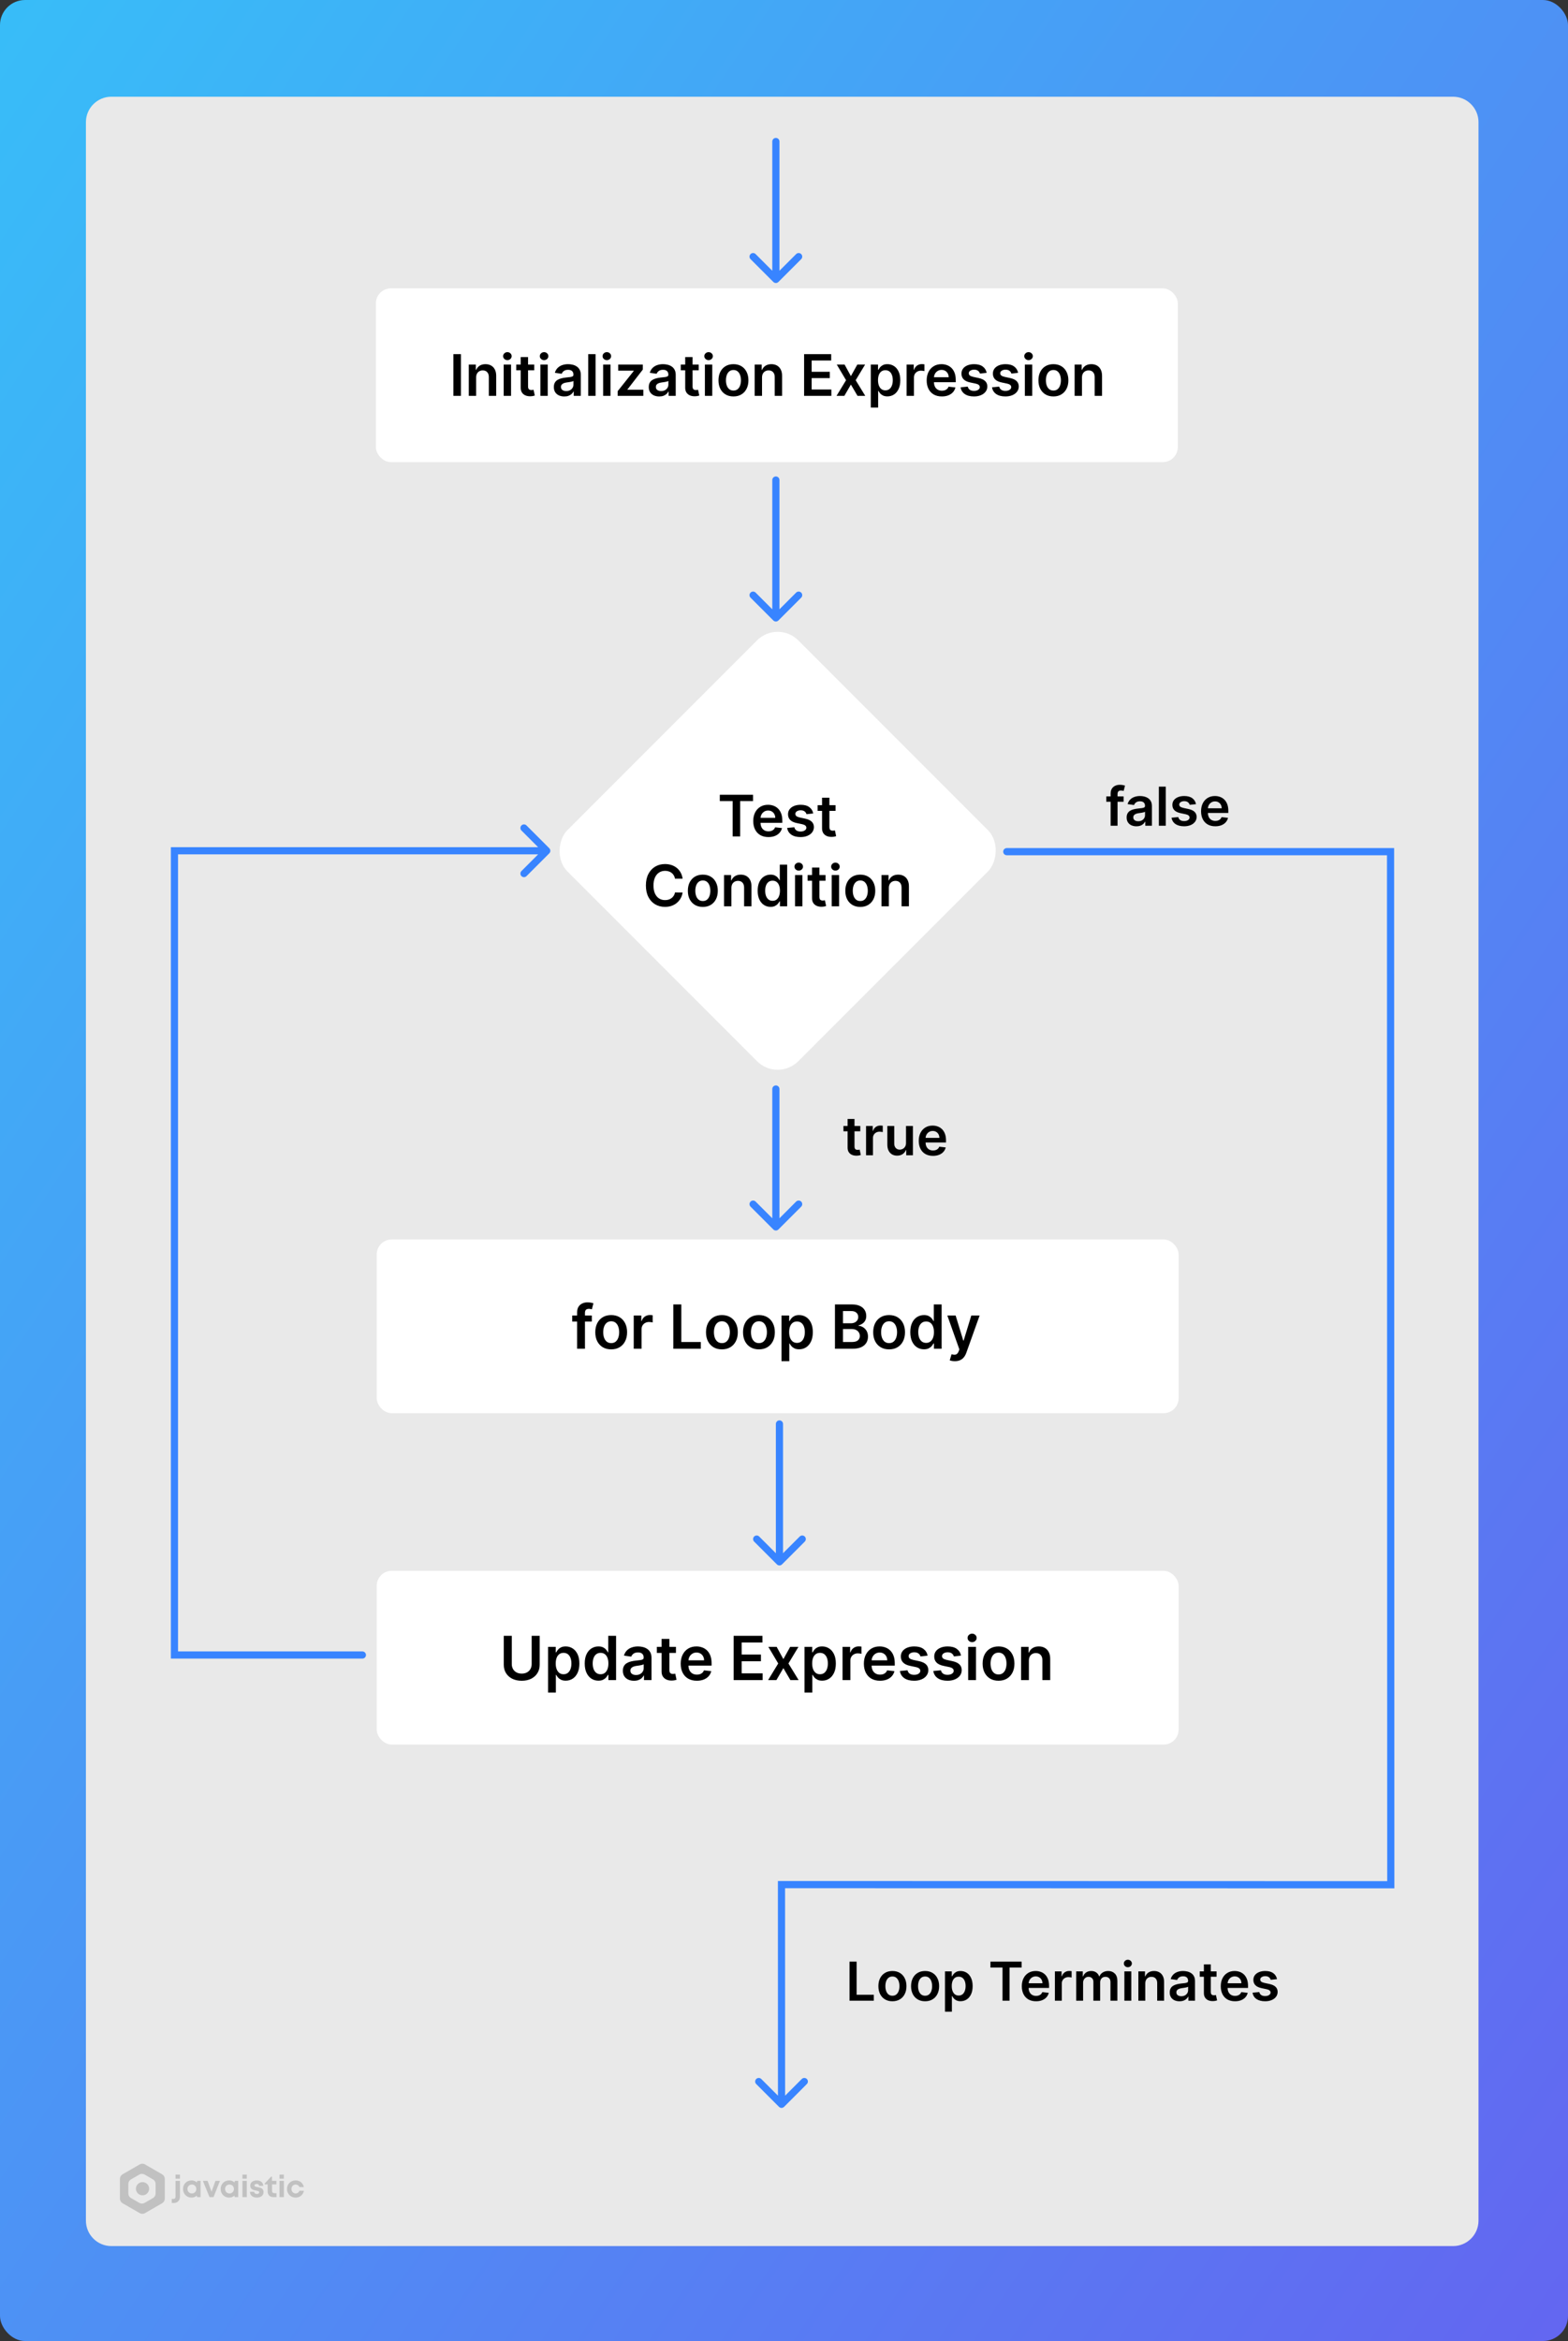 <svg width="876" height="1307" viewBox="0 0 876 1307" fill="none" xmlns="http://www.w3.org/2000/svg">
<rect x="0" y="0" width="876" height="1307" fill="#333333" stroke="none"/>
<rect width="876" height="1307" rx="14" fill="url(#paint0_linear_1085_424)"/>
<path d="M48 68.218C48 60.366 54.366 54 62.218 54H811.782C819.634 54 826 60.366 826 68.218V1239.78C826 1247.63 819.634 1254 811.782 1254H62.218C54.366 1254 48 1247.63 48 1239.78V68.218Z" fill="#E9E9E9"/>
<path d="M98.073 1216.37H100.521V1214.1H98.073V1216.37ZM95.947 1229.94H97.118C99.113 1229.94 100.521 1228.53 100.521 1226.55V1217.58H98.073V1226.36C98.073 1227.23 97.605 1227.69 96.735 1227.69H95.944V1229.94H95.947ZM110.233 1217.58L109.981 1218.44C109.158 1217.71 108.097 1217.32 107.001 1217.33C104.286 1217.33 102.26 1219.38 102.26 1222.12C102.26 1224.86 104.282 1226.93 107.001 1226.93C108.154 1226.93 109.158 1226.53 109.932 1225.84L110.148 1226.66H112.057V1217.58H110.233ZM107.199 1224.61C106.872 1224.62 106.546 1224.56 106.242 1224.44C105.938 1224.31 105.663 1224.13 105.432 1223.9C105.202 1223.66 105.021 1223.39 104.902 1223.08C104.782 1222.78 104.726 1222.45 104.737 1222.12C104.724 1221.8 104.78 1221.47 104.899 1221.16C105.018 1220.86 105.198 1220.58 105.429 1220.35C105.66 1220.11 105.936 1219.93 106.24 1219.81C106.545 1219.68 106.871 1219.62 107.199 1219.63C107.527 1219.62 107.854 1219.68 108.158 1219.81C108.463 1219.93 108.739 1220.11 108.97 1220.35C109.201 1220.58 109.381 1220.86 109.5 1221.16C109.619 1221.47 109.674 1221.8 109.662 1222.12C109.674 1222.45 109.618 1222.78 109.499 1223.08C109.38 1223.39 109.199 1223.67 108.968 1223.9C108.738 1224.13 108.462 1224.32 108.158 1224.44C107.853 1224.56 107.527 1224.62 107.199 1224.61ZM120.357 1217.58L118.178 1223.67L115.967 1217.58H113.352L117.039 1226.66H119.299L122.883 1217.58H120.353H120.357ZM131.25 1217.58L130.998 1218.44C130.175 1217.71 129.114 1217.32 128.018 1217.33C125.303 1217.33 123.277 1219.38 123.277 1222.12C123.277 1224.86 125.303 1226.93 128.018 1226.93C129.171 1226.93 130.179 1226.53 130.949 1225.84L131.165 1226.66H133.074V1217.58H131.25ZM128.216 1224.61C127.889 1224.62 127.563 1224.56 127.259 1224.44C126.956 1224.31 126.68 1224.13 126.449 1223.9C126.219 1223.66 126.038 1223.39 125.919 1223.08C125.799 1222.78 125.743 1222.45 125.754 1222.12C125.742 1221.8 125.797 1221.47 125.916 1221.16C126.035 1220.86 126.215 1220.58 126.446 1220.35C126.677 1220.11 126.953 1219.93 127.257 1219.81C127.562 1219.68 127.888 1219.62 128.216 1219.63C128.545 1219.62 128.871 1219.68 129.176 1219.81C129.48 1219.93 129.756 1220.11 129.987 1220.35C130.218 1220.58 130.398 1220.86 130.517 1221.16C130.636 1221.47 130.691 1221.8 130.679 1222.12C130.691 1222.45 130.635 1222.78 130.516 1223.08C130.397 1223.39 130.216 1223.67 129.986 1223.9C129.755 1224.13 129.479 1224.32 129.175 1224.44C128.871 1224.56 128.544 1224.62 128.216 1224.61ZM135.444 1216.37H137.872V1214.1H135.444V1216.37ZM135.444 1226.66H137.889V1217.58H135.441V1226.67L135.444 1226.66ZM143.435 1226.93C145.731 1226.93 147.236 1225.72 147.236 1223.87C147.236 1221.65 145.345 1221.35 143.872 1221.08C142.932 1220.91 142.161 1220.76 142.161 1220.16C142.161 1219.63 142.616 1219.3 143.368 1219.3C144.22 1219.3 144.723 1219.65 144.741 1220.37H147.069C147.051 1218.55 145.614 1217.33 143.435 1217.33C141.257 1217.33 139.802 1218.52 139.802 1220.24C139.802 1222.38 141.643 1222.76 143.084 1223.01C144.039 1223.17 144.823 1223.35 144.823 1223.97C144.823 1224.58 144.205 1224.9 143.535 1224.9C142.665 1224.9 142.045 1224.49 142.027 1223.69H139.649C139.649 1225.62 141.175 1226.93 143.435 1226.93ZM153.374 1224.48C152.47 1224.48 151.969 1223.97 151.969 1223.09V1219.56H154.432V1217.58H151.934V1215.23H151.465L147.899 1219.03V1219.56H149.524V1223.44C149.524 1225.44 150.745 1226.66 152.739 1226.66H154.478V1224.48H153.378H153.374ZM156.149 1216.37H158.58V1214.1H156.149V1216.37ZM156.149 1226.66H158.598V1217.58H156.149V1226.67V1226.66ZM165.148 1226.93C167.508 1226.93 169.367 1225.38 169.786 1223.1H167.323C166.904 1224.07 166.134 1224.61 165.148 1224.61C163.839 1224.61 162.82 1223.52 162.82 1222.12C162.82 1220.71 163.825 1219.63 165.148 1219.63C165.612 1219.63 166.068 1219.76 166.456 1220.01C166.844 1220.27 167.146 1220.64 167.323 1221.06H169.754C169.317 1218.82 167.508 1217.33 165.162 1217.33C162.416 1217.33 160.336 1219.38 160.336 1222.11C160.336 1224.83 162.416 1226.93 165.148 1226.93Z" fill="#C1C1C1"/>
<path d="M80.972 1208.39L90.606 1213.94C91.045 1214.2 91.409 1214.56 91.663 1215C91.916 1215.44 92.05 1215.94 92.051 1216.44V1227.55C92.051 1228.59 91.502 1229.54 90.606 1230.06L80.972 1235.61C80.532 1235.87 80.033 1236 79.525 1236C79.017 1236 78.518 1235.87 78.079 1235.61L68.445 1230.06C68.005 1229.8 67.641 1229.44 67.387 1229C67.133 1228.56 67 1228.06 67 1227.55V1216.44C67 1215.41 67.552 1214.46 68.445 1213.94L78.079 1208.39C78.518 1208.13 79.017 1208 79.525 1208C80.033 1208 80.532 1208.13 80.972 1208.39ZM85.474 1216.77L80.762 1214.05C80.323 1213.8 79.825 1213.67 79.319 1213.67C78.812 1213.67 78.315 1213.8 77.876 1214.05L73.164 1216.77C72.724 1217.02 72.358 1217.38 72.104 1217.82C71.85 1218.26 71.716 1218.76 71.715 1219.27V1224.68C71.715 1225.71 72.267 1226.67 73.164 1227.18L77.876 1229.9C78.315 1230.15 78.812 1230.28 79.319 1230.28C79.825 1230.28 80.323 1230.15 80.762 1229.9L85.474 1227.18C85.914 1226.93 86.279 1226.57 86.534 1226.13C86.788 1225.69 86.922 1225.19 86.922 1224.68V1219.27C86.922 1218.24 86.367 1217.28 85.474 1216.77Z" fill="#C1C1C1"/>
<path d="M79.62 1225.66C81.662 1225.66 83.316 1224.01 83.316 1221.97C83.316 1219.94 81.662 1218.29 79.62 1218.29C77.579 1218.29 75.925 1219.94 75.925 1221.97C75.925 1224.01 77.579 1225.66 79.62 1225.66Z" fill="#C1C1C1"/>
<path d="M474.612 1117V1095.18H478.564V1113.69H488.174V1117H474.612ZM498.571 1117.32C496.973 1117.32 495.589 1116.97 494.417 1116.26C493.245 1115.56 492.336 1114.58 491.689 1113.31C491.05 1112.05 490.731 1110.57 490.731 1108.88C490.731 1107.19 491.05 1105.71 491.689 1104.44C492.336 1103.17 493.245 1102.18 494.417 1101.48C495.589 1100.77 496.973 1100.42 498.571 1100.42C500.169 1100.42 501.554 1100.77 502.726 1101.48C503.898 1102.18 504.804 1103.17 505.443 1104.44C506.089 1105.71 506.412 1107.19 506.412 1108.88C506.412 1110.57 506.089 1112.05 505.443 1113.31C504.804 1114.58 503.898 1115.56 502.726 1116.26C501.554 1116.97 500.169 1117.32 498.571 1117.32ZM498.593 1114.23C499.459 1114.23 500.184 1113.99 500.766 1113.52C501.348 1113.03 501.782 1112.39 502.066 1111.58C502.357 1110.77 502.503 1109.87 502.503 1108.87C502.503 1107.87 502.357 1106.96 502.066 1106.15C501.782 1105.34 501.348 1104.69 500.766 1104.21C500.184 1103.72 499.459 1103.48 498.593 1103.48C497.705 1103.48 496.966 1103.72 496.377 1104.21C495.794 1104.69 495.358 1105.34 495.066 1106.15C494.782 1106.96 494.64 1107.87 494.64 1108.87C494.64 1109.87 494.782 1110.77 495.066 1111.58C495.358 1112.39 495.794 1113.03 496.377 1113.52C496.966 1113.99 497.705 1114.23 498.593 1114.23ZM516.823 1117.32C515.225 1117.32 513.84 1116.97 512.669 1116.26C511.497 1115.56 510.588 1114.58 509.941 1113.31C509.302 1112.05 508.983 1110.57 508.983 1108.88C508.983 1107.19 509.302 1105.71 509.941 1104.44C510.588 1103.17 511.497 1102.18 512.669 1101.48C513.84 1100.77 515.225 1100.42 516.823 1100.42C518.421 1100.42 519.806 1100.77 520.978 1101.48C522.15 1102.18 523.056 1103.17 523.695 1104.44C524.341 1105.71 524.664 1107.19 524.664 1108.88C524.664 1110.57 524.341 1112.05 523.695 1113.31C523.056 1114.58 522.15 1115.56 520.978 1116.26C519.806 1116.97 518.421 1117.32 516.823 1117.32ZM516.845 1114.23C517.711 1114.23 518.436 1113.99 519.018 1113.52C519.6 1113.03 520.034 1112.39 520.318 1111.58C520.609 1110.77 520.755 1109.87 520.755 1108.87C520.755 1107.87 520.609 1106.96 520.318 1106.15C520.034 1105.34 519.6 1104.69 519.018 1104.21C518.436 1103.72 517.711 1103.48 516.845 1103.48C515.957 1103.48 515.218 1103.72 514.629 1104.21C514.046 1104.69 513.61 1105.34 513.318 1106.15C513.034 1106.96 512.892 1107.87 512.892 1108.87C512.892 1109.87 513.034 1110.77 513.318 1111.58C513.61 1112.39 514.046 1113.03 514.629 1113.52C515.218 1113.99 515.957 1114.23 516.845 1114.23ZM527.938 1123.14V1100.64H531.73V1103.34H531.954C532.153 1102.94 532.433 1102.52 532.796 1102.07C533.158 1101.62 533.648 1101.23 534.266 1100.91C534.884 1100.59 535.672 1100.42 536.631 1100.42C537.895 1100.42 539.035 1100.75 540.051 1101.39C541.073 1102.03 541.883 1102.98 542.479 1104.24C543.083 1105.49 543.385 1107.02 543.385 1108.84C543.385 1110.64 543.09 1112.16 542.501 1113.42C541.911 1114.68 541.109 1115.64 540.093 1116.3C539.078 1116.96 537.927 1117.29 536.641 1117.29C535.704 1117.29 534.926 1117.13 534.308 1116.82C533.69 1116.51 533.193 1116.13 532.817 1115.69C532.448 1115.24 532.16 1114.82 531.954 1114.42H531.794V1123.14H527.938ZM531.72 1108.82C531.72 1109.88 531.869 1110.8 532.167 1111.6C532.472 1112.39 532.909 1113.02 533.477 1113.46C534.053 1113.9 534.749 1114.12 535.565 1114.12C536.418 1114.12 537.131 1113.9 537.707 1113.44C538.282 1112.98 538.715 1112.35 539.006 1111.56C539.305 1110.75 539.454 1109.84 539.454 1108.82C539.454 1107.8 539.308 1106.9 539.017 1106.11C538.726 1105.32 538.293 1104.71 537.717 1104.26C537.142 1103.81 536.425 1103.59 535.565 1103.59C534.742 1103.59 534.042 1103.8 533.467 1104.24C532.891 1104.67 532.455 1105.28 532.156 1106.06C531.865 1106.84 531.72 1107.76 531.72 1108.82ZM553.341 1098.5V1095.18H570.748V1098.5H564.005V1117H560.084V1098.5H553.341ZM578.805 1117.32C577.164 1117.32 575.747 1116.98 574.554 1116.3C573.368 1115.61 572.456 1114.63 571.816 1113.38C571.177 1112.11 570.858 1110.63 570.858 1108.91C570.858 1107.23 571.177 1105.75 571.816 1104.48C572.463 1103.2 573.365 1102.21 574.522 1101.5C575.68 1100.78 577.04 1100.42 578.603 1100.42C579.611 1100.42 580.563 1100.59 581.458 1100.91C582.36 1101.23 583.155 1101.73 583.844 1102.4C584.54 1103.08 585.087 1103.94 585.485 1104.98C585.882 1106.02 586.081 1107.26 586.081 1108.69V1109.87H572.669V1107.27H582.384C582.377 1106.53 582.218 1105.88 581.905 1105.3C581.593 1104.72 581.156 1104.26 580.595 1103.93C580.041 1103.59 579.394 1103.43 578.656 1103.43C577.867 1103.43 577.175 1103.62 576.578 1104C575.982 1104.38 575.517 1104.88 575.183 1105.49C574.856 1106.11 574.689 1106.78 574.682 1107.51V1109.78C574.682 1110.73 574.856 1111.55 575.204 1112.23C575.552 1112.9 576.039 1113.42 576.664 1113.78C577.289 1114.14 578.02 1114.32 578.858 1114.32C579.419 1114.32 579.927 1114.24 580.382 1114.08C580.836 1113.92 581.23 1113.68 581.564 1113.37C581.898 1113.05 582.15 1112.67 582.321 1112.21L585.921 1112.61C585.694 1113.56 585.261 1114.39 584.622 1115.1C583.99 1115.81 583.18 1116.35 582.193 1116.74C581.206 1117.13 580.076 1117.32 578.805 1117.32ZM589.344 1117V1100.64H593.083V1103.36H593.254C593.552 1102.42 594.063 1101.69 594.788 1101.18C595.519 1100.66 596.354 1100.4 597.291 1100.4C597.504 1100.4 597.742 1100.41 598.005 1100.43C598.275 1100.45 598.499 1100.47 598.676 1100.51V1104.06C598.513 1104 598.254 1103.95 597.899 1103.91C597.551 1103.86 597.213 1103.83 596.886 1103.83C596.183 1103.83 595.551 1103.99 594.99 1104.29C594.436 1104.59 593.999 1105 593.68 1105.54C593.36 1106.07 593.2 1106.68 593.2 1107.38V1117H589.344ZM601.238 1117V1100.64H604.924V1103.42H605.116C605.457 1102.48 606.022 1101.75 606.81 1101.22C607.598 1100.69 608.54 1100.42 609.633 1100.42C610.741 1100.42 611.675 1100.69 612.435 1101.23C613.202 1101.77 613.742 1102.49 614.054 1103.42H614.225C614.587 1102.51 615.198 1101.78 616.057 1101.24C616.924 1100.7 617.95 1100.42 619.136 1100.42C620.642 1100.42 621.87 1100.9 622.822 1101.85C623.774 1102.8 624.25 1104.19 624.25 1106.02V1117H620.383V1106.61C620.383 1105.6 620.113 1104.86 619.573 1104.39C619.033 1103.91 618.373 1103.67 617.591 1103.67C616.661 1103.67 615.933 1103.96 615.407 1104.55C614.889 1105.12 614.63 1105.87 614.63 1106.79V1117H610.848V1106.45C610.848 1105.61 610.592 1104.93 610.081 1104.43C609.576 1103.92 608.916 1103.67 608.099 1103.67C607.545 1103.67 607.041 1103.81 606.586 1104.1C606.132 1104.38 605.77 1104.77 605.5 1105.28C605.23 1105.79 605.095 1106.37 605.095 1107.05V1117H601.238ZM628.162 1117V1100.64H632.019V1117H628.162ZM630.101 1098.31C629.49 1098.31 628.965 1098.11 628.524 1097.71C628.084 1097.29 627.864 1096.8 627.864 1096.23C627.864 1095.64 628.084 1095.15 628.524 1094.75C628.965 1094.33 629.49 1094.13 630.101 1094.13C630.719 1094.13 631.245 1094.33 631.678 1094.75C632.118 1095.15 632.338 1095.64 632.338 1096.23C632.338 1096.8 632.118 1097.29 631.678 1097.71C631.245 1098.11 630.719 1098.31 630.101 1098.31ZM639.841 1107.41V1117H635.984V1100.64H639.671V1103.42H639.862C640.239 1102.5 640.839 1101.77 641.663 1101.23C642.494 1100.69 643.52 1100.42 644.742 1100.42C645.871 1100.42 646.854 1100.66 647.693 1101.15C648.538 1101.63 649.191 1102.33 649.653 1103.25C650.122 1104.16 650.352 1105.27 650.345 1106.58V1117H646.489V1107.18C646.489 1106.08 646.205 1105.23 645.636 1104.61C645.075 1103.99 644.298 1103.68 643.303 1103.68C642.629 1103.68 642.028 1103.83 641.503 1104.13C640.984 1104.42 640.576 1104.84 640.278 1105.4C639.987 1105.95 639.841 1106.62 639.841 1107.41ZM658.975 1117.33C657.938 1117.33 657.004 1117.15 656.173 1116.78C655.349 1116.4 654.695 1115.85 654.212 1115.11C653.737 1114.38 653.499 1113.48 653.499 1112.41C653.499 1111.49 653.669 1110.72 654.01 1110.12C654.351 1109.51 654.816 1109.03 655.406 1108.67C655.995 1108.31 656.659 1108.03 657.398 1107.85C658.144 1107.66 658.914 1107.52 659.71 1107.43C660.668 1107.33 661.446 1107.25 662.043 1107.17C662.639 1107.08 663.073 1106.95 663.342 1106.78C663.619 1106.61 663.758 1106.33 663.758 1105.96V1105.9C663.758 1105.1 663.52 1104.48 663.044 1104.03C662.568 1103.59 661.883 1103.37 660.988 1103.37C660.043 1103.37 659.294 1103.58 658.74 1103.99C658.193 1104.4 657.824 1104.89 657.632 1105.45L654.031 1104.94C654.315 1103.95 654.784 1103.12 655.438 1102.45C656.091 1101.77 656.89 1101.27 657.835 1100.93C658.779 1100.59 659.823 1100.42 660.967 1100.42C661.755 1100.42 662.54 1100.52 663.321 1100.7C664.102 1100.88 664.816 1101.19 665.462 1101.62C666.109 1102.04 666.627 1102.61 667.018 1103.33C667.416 1104.06 667.614 1104.96 667.614 1106.05V1117H663.907V1114.75H663.779C663.545 1115.21 663.215 1115.63 662.788 1116.03C662.369 1116.42 661.84 1116.74 661.201 1116.98C660.569 1117.21 659.827 1117.33 658.975 1117.33ZM659.976 1114.5C660.75 1114.5 661.421 1114.34 661.989 1114.04C662.558 1113.73 662.994 1113.31 663.3 1112.8C663.612 1112.29 663.769 1111.73 663.769 1111.13V1109.2C663.648 1109.3 663.442 1109.39 663.151 1109.48C662.867 1109.56 662.547 1109.64 662.192 1109.7C661.837 1109.77 661.485 1109.82 661.137 1109.87C660.789 1109.92 660.487 1109.97 660.232 1110C659.656 1110.08 659.141 1110.21 658.687 1110.38C658.232 1110.56 657.874 1110.81 657.611 1111.13C657.348 1111.44 657.217 1111.85 657.217 1112.34C657.217 1113.05 657.476 1113.59 657.994 1113.95C658.513 1114.32 659.173 1114.5 659.976 1114.5ZM679.663 1100.64V1103.62H670.256V1100.64H679.663ZM672.579 1096.72H676.435V1112.08C676.435 1112.6 676.514 1112.99 676.67 1113.27C676.833 1113.54 677.046 1113.73 677.309 1113.83C677.572 1113.92 677.863 1113.97 678.183 1113.97C678.424 1113.97 678.644 1113.96 678.843 1113.92C679.049 1113.89 679.205 1113.85 679.312 1113.83L679.962 1116.84C679.756 1116.91 679.461 1116.99 679.078 1117.07C678.701 1117.16 678.239 1117.21 677.693 1117.22C676.727 1117.25 675.857 1117.11 675.082 1116.79C674.308 1116.46 673.694 1115.96 673.239 1115.27C672.792 1114.59 672.572 1113.74 672.579 1112.72V1096.72ZM689.957 1117.32C688.317 1117.32 686.9 1116.98 685.707 1116.3C684.521 1115.61 683.608 1114.63 682.969 1113.38C682.329 1112.11 682.01 1110.63 682.01 1108.91C682.01 1107.23 682.329 1105.75 682.969 1104.48C683.615 1103.2 684.517 1102.21 685.675 1101.5C686.832 1100.78 688.192 1100.42 689.755 1100.42C690.763 1100.42 691.715 1100.59 692.61 1100.91C693.512 1101.23 694.307 1101.73 694.996 1102.4C695.692 1103.08 696.239 1103.94 696.637 1104.98C697.035 1106.02 697.234 1107.26 697.234 1108.69V1109.87H683.821V1107.27H693.537C693.53 1106.53 693.37 1105.88 693.057 1105.3C692.745 1104.72 692.308 1104.26 691.747 1103.93C691.193 1103.59 690.547 1103.43 689.808 1103.43C689.02 1103.43 688.327 1103.62 687.731 1104C687.134 1104.38 686.669 1104.88 686.335 1105.49C686.008 1106.11 685.842 1106.78 685.834 1107.51V1109.78C685.834 1110.73 686.008 1111.55 686.356 1112.23C686.704 1112.9 687.191 1113.42 687.816 1113.78C688.441 1114.14 689.172 1114.32 690.011 1114.32C690.572 1114.32 691.079 1114.24 691.534 1114.08C691.989 1113.92 692.383 1113.68 692.717 1113.37C693.05 1113.05 693.302 1112.67 693.473 1112.21L697.074 1112.61C696.847 1113.56 696.413 1114.39 695.774 1115.1C695.142 1115.81 694.332 1116.35 693.345 1116.74C692.358 1117.13 691.229 1117.32 689.957 1117.32ZM713.429 1104.96L709.914 1105.35C709.814 1104.99 709.64 1104.66 709.392 1104.34C709.15 1104.03 708.824 1103.78 708.412 1103.59C708 1103.4 707.495 1103.3 706.899 1103.3C706.096 1103.3 705.422 1103.47 704.875 1103.82C704.335 1104.17 704.069 1104.62 704.076 1105.17C704.069 1105.65 704.243 1106.04 704.598 1106.34C704.96 1106.63 705.557 1106.88 706.388 1107.07L709.179 1107.67C710.727 1108 711.878 1108.53 712.63 1109.25C713.39 1109.98 713.774 1110.93 713.781 1112.1C713.774 1113.13 713.472 1114.04 712.875 1114.83C712.286 1115.61 711.466 1116.22 710.415 1116.66C709.363 1117.1 708.156 1117.32 706.792 1117.32C704.79 1117.32 703.177 1116.9 701.956 1116.06C700.734 1115.22 700.006 1114.04 699.772 1112.54L703.532 1112.17C703.703 1112.91 704.065 1113.47 704.619 1113.85C705.173 1114.22 705.894 1114.41 706.782 1114.41C707.698 1114.41 708.433 1114.22 708.987 1113.85C709.548 1113.47 709.829 1113 709.829 1112.45C709.829 1111.98 709.647 1111.6 709.285 1111.29C708.93 1110.98 708.376 1110.75 707.623 1110.59L704.832 1110C703.263 1109.67 702.101 1109.12 701.348 1108.35C700.596 1107.57 700.223 1106.58 700.23 1105.39C700.223 1104.38 700.496 1103.51 701.05 1102.77C701.611 1102.02 702.389 1101.45 703.383 1101.04C704.385 1100.63 705.539 1100.42 706.846 1100.42C708.763 1100.42 710.272 1100.83 711.373 1101.65C712.481 1102.47 713.167 1103.57 713.429 1104.96Z" fill="black"/>
<path d="M480.613 628.636V631.619H471.206V628.636H480.613ZM473.528 624.716H477.385V640.078C477.385 640.597 477.463 640.994 477.619 641.271C477.782 641.541 477.995 641.726 478.258 641.825C478.521 641.925 478.812 641.974 479.132 641.974C479.373 641.974 479.593 641.957 479.792 641.921C479.998 641.886 480.155 641.854 480.261 641.825L480.911 644.84C480.705 644.911 480.41 644.989 480.027 645.075C479.65 645.16 479.189 645.21 478.642 645.224C477.676 645.252 476.806 645.107 476.032 644.787C475.258 644.46 474.643 643.956 474.189 643.274C473.741 642.592 473.521 641.74 473.528 640.717V624.716ZM483.838 645V628.636H487.577V631.364H487.748C488.046 630.419 488.557 629.691 489.282 629.18C490.013 628.661 490.848 628.402 491.785 628.402C491.998 628.402 492.236 628.413 492.499 628.434C492.769 628.448 492.993 628.473 493.17 628.509V632.056C493.007 631.999 492.748 631.95 492.393 631.907C492.045 631.857 491.707 631.832 491.381 631.832C490.677 631.832 490.045 631.985 489.484 632.29C488.93 632.589 488.494 633.004 488.174 633.537C487.854 634.07 487.695 634.684 487.695 635.38V645H483.838ZM506.162 638.118V628.636H510.019V645H506.279V642.092H506.109C505.74 643.008 505.132 643.757 504.287 644.339C503.449 644.922 502.416 645.213 501.187 645.213C500.115 645.213 499.166 644.975 498.343 644.499C497.526 644.016 496.887 643.317 496.425 642.401C495.963 641.477 495.733 640.362 495.733 639.055V628.636H499.589V638.459C499.589 639.496 499.873 640.32 500.441 640.93C501.009 641.541 501.755 641.847 502.679 641.847C503.247 641.847 503.797 641.708 504.33 641.431C504.862 641.154 505.299 640.742 505.64 640.195C505.988 639.641 506.162 638.949 506.162 638.118ZM521.229 645.32C519.588 645.32 518.171 644.979 516.978 644.297C515.792 643.608 514.879 642.635 514.24 641.378C513.601 640.114 513.281 638.626 513.281 636.914C513.281 635.231 513.601 633.754 514.24 632.482C514.886 631.204 515.788 630.21 516.946 629.499C518.104 628.782 519.464 628.423 521.026 628.423C522.035 628.423 522.987 628.587 523.881 628.913C524.783 629.233 525.579 629.73 526.268 630.405C526.964 631.08 527.511 631.939 527.908 632.983C528.306 634.02 528.505 635.256 528.505 636.69V637.873H515.092V635.273H524.808C524.801 634.535 524.641 633.878 524.329 633.303C524.016 632.72 523.58 632.262 523.019 631.928C522.465 631.594 521.818 631.428 521.08 631.428C520.291 631.428 519.599 631.619 519.002 632.003C518.406 632.379 517.94 632.876 517.607 633.494C517.28 634.105 517.113 634.776 517.106 635.508V637.777C517.106 638.729 517.28 639.545 517.628 640.227C517.976 640.902 518.462 641.42 519.087 641.783C519.712 642.138 520.444 642.315 521.282 642.315C521.843 642.315 522.351 642.237 522.805 642.081C523.26 641.918 523.654 641.68 523.988 641.367C524.322 641.055 524.574 640.668 524.744 640.206L528.345 640.611C528.118 641.562 527.685 642.393 527.046 643.104C526.413 643.807 525.604 644.354 524.617 644.744C523.629 645.128 522.5 645.32 521.229 645.32Z" fill="black"/>
<path d="M627.73 444.636V447.619H618.057V444.636H627.73ZM620.475 461V443.092C620.475 441.991 620.702 441.075 621.157 440.343C621.618 439.612 622.236 439.065 623.01 438.702C623.785 438.34 624.644 438.159 625.589 438.159C626.256 438.159 626.849 438.212 627.368 438.319C627.886 438.425 628.27 438.521 628.518 438.607L627.751 441.589C627.588 441.54 627.382 441.49 627.133 441.44C626.885 441.384 626.608 441.355 626.302 441.355C625.585 441.355 625.077 441.529 624.779 441.877C624.488 442.218 624.342 442.708 624.342 443.347V461H620.475ZM634.902 461.33C633.865 461.33 632.931 461.146 632.1 460.776C631.277 460.4 630.623 459.846 630.14 459.114C629.664 458.383 629.426 457.481 629.426 456.408C629.426 455.485 629.597 454.722 629.938 454.118C630.279 453.514 630.744 453.031 631.333 452.669C631.923 452.307 632.587 452.033 633.326 451.849C634.071 451.657 634.842 451.518 635.637 451.433C636.596 451.334 637.374 451.245 637.97 451.167C638.567 451.082 639 450.954 639.27 450.783C639.547 450.606 639.686 450.332 639.686 449.963V449.899C639.686 449.097 639.448 448.475 638.972 448.035C638.496 447.594 637.811 447.374 636.916 447.374C635.971 447.374 635.222 447.58 634.668 447.992C634.121 448.404 633.752 448.891 633.56 449.452L629.959 448.94C630.243 447.946 630.712 447.115 631.365 446.447C632.019 445.773 632.818 445.268 633.762 444.935C634.707 444.594 635.751 444.423 636.894 444.423C637.683 444.423 638.468 444.516 639.249 444.7C640.03 444.885 640.744 445.19 641.39 445.616C642.036 446.036 642.555 446.607 642.946 447.332C643.343 448.056 643.542 448.962 643.542 450.048V461H639.835V458.752H639.707C639.473 459.207 639.142 459.633 638.716 460.031C638.297 460.421 637.768 460.737 637.129 460.979C636.497 461.213 635.755 461.33 634.902 461.33ZM635.904 458.496C636.678 458.496 637.349 458.344 637.917 458.038C638.485 457.726 638.922 457.314 639.228 456.803C639.54 456.291 639.696 455.734 639.696 455.13V453.202C639.576 453.301 639.37 453.393 639.078 453.479C638.794 453.564 638.475 453.638 638.12 453.702C637.764 453.766 637.413 453.823 637.065 453.873C636.717 453.923 636.415 453.965 636.159 454.001C635.584 454.079 635.069 454.207 634.615 454.384C634.16 454.562 633.801 454.81 633.539 455.13C633.276 455.442 633.144 455.847 633.144 456.344C633.144 457.055 633.404 457.591 633.922 457.953C634.441 458.315 635.101 458.496 635.904 458.496ZM651.277 439.182V461H647.42V439.182H651.277ZM668.176 448.962L664.66 449.345C664.56 448.99 664.386 448.656 664.138 448.344C663.896 448.031 663.57 447.779 663.158 447.587C662.746 447.396 662.242 447.3 661.645 447.3C660.842 447.3 660.168 447.474 659.621 447.822C659.081 448.17 658.815 448.621 658.822 449.175C658.815 449.651 658.989 450.038 659.344 450.336C659.706 450.634 660.303 450.879 661.134 451.071L663.925 451.668C665.473 452.001 666.624 452.531 667.377 453.255C668.136 453.979 668.52 454.928 668.527 456.099C668.52 457.129 668.218 458.038 667.622 458.827C667.032 459.608 666.212 460.219 665.161 460.659C664.109 461.099 662.902 461.32 661.538 461.32C659.536 461.32 657.923 460.901 656.702 460.062C655.48 459.217 654.752 458.042 654.518 456.536L658.278 456.174C658.449 456.913 658.811 457.47 659.365 457.847C659.919 458.223 660.64 458.411 661.528 458.411C662.444 458.411 663.179 458.223 663.733 457.847C664.294 457.47 664.575 457.005 664.575 456.451C664.575 455.982 664.394 455.595 664.031 455.29C663.676 454.984 663.122 454.75 662.369 454.587L659.578 454.001C658.009 453.674 656.847 453.124 656.095 452.349C655.342 451.568 654.969 450.581 654.976 449.388C654.969 448.379 655.242 447.506 655.796 446.767C656.357 446.021 657.135 445.446 658.129 445.041C659.131 444.629 660.285 444.423 661.592 444.423C663.509 444.423 665.019 444.832 666.119 445.648C667.227 446.465 667.913 447.57 668.176 448.962ZM678.951 461.32C677.311 461.32 675.894 460.979 674.701 460.297C673.515 459.608 672.602 458.635 671.963 457.378C671.324 456.114 671.004 454.626 671.004 452.914C671.004 451.231 671.324 449.754 671.963 448.482C672.609 447.204 673.511 446.21 674.669 445.499C675.826 444.782 677.187 444.423 678.749 444.423C679.758 444.423 680.709 444.587 681.604 444.913C682.506 445.233 683.302 445.73 683.991 446.405C684.687 447.08 685.233 447.939 685.631 448.983C686.029 450.02 686.228 451.256 686.228 452.69V453.873H672.815V451.273H682.531C682.524 450.535 682.364 449.878 682.052 449.303C681.739 448.72 681.302 448.262 680.741 447.928C680.187 447.594 679.541 447.428 678.802 447.428C678.014 447.428 677.321 447.619 676.725 448.003C676.128 448.379 675.663 448.876 675.329 449.494C675.003 450.105 674.836 450.776 674.829 451.508V453.777C674.829 454.729 675.003 455.545 675.351 456.227C675.699 456.902 676.185 457.42 676.81 457.783C677.435 458.138 678.167 458.315 679.005 458.315C679.566 458.315 680.074 458.237 680.528 458.081C680.983 457.918 681.377 457.68 681.711 457.367C682.044 457.055 682.297 456.668 682.467 456.206L686.068 456.611C685.841 457.562 685.407 458.393 684.768 459.104C684.136 459.807 683.326 460.354 682.339 460.744C681.352 461.128 680.223 461.32 678.951 461.32Z" fill="black"/>
<rect x="210" y="161" width="448" height="97" rx="8.38" fill="white"/>
<path d="M257.511 197.727V221H253.295V197.727H257.511ZM266.009 210.773V221H261.895V203.545H265.827V206.511H266.031C266.433 205.534 267.073 204.758 267.952 204.182C268.838 203.606 269.933 203.318 271.236 203.318C272.44 203.318 273.49 203.576 274.384 204.091C275.285 204.606 275.982 205.352 276.474 206.33C276.974 207.307 277.221 208.492 277.213 209.886V221H273.099V210.523C273.099 209.356 272.796 208.443 272.19 207.784C271.592 207.125 270.762 206.795 269.702 206.795C268.982 206.795 268.342 206.955 267.781 207.273C267.228 207.583 266.793 208.034 266.474 208.625C266.164 209.216 266.009 209.932 266.009 210.773ZM281.395 221V203.545H285.509V221H281.395ZM283.463 201.068C282.812 201.068 282.251 200.852 281.781 200.42C281.312 199.981 281.077 199.455 281.077 198.841C281.077 198.22 281.312 197.693 281.781 197.261C282.251 196.822 282.812 196.602 283.463 196.602C284.122 196.602 284.683 196.822 285.145 197.261C285.615 197.693 285.849 198.22 285.849 198.841C285.849 199.455 285.615 199.981 285.145 200.42C284.683 200.852 284.122 201.068 283.463 201.068ZM298.455 203.545V206.727H288.42V203.545H298.455ZM290.898 199.364H295.011V215.75C295.011 216.303 295.095 216.727 295.261 217.023C295.436 217.311 295.663 217.508 295.943 217.614C296.223 217.72 296.534 217.773 296.875 217.773C297.133 217.773 297.367 217.754 297.58 217.716C297.799 217.678 297.966 217.644 298.08 217.614L298.773 220.83C298.553 220.905 298.239 220.989 297.83 221.08C297.428 221.17 296.936 221.223 296.352 221.239C295.322 221.269 294.394 221.114 293.568 220.773C292.742 220.424 292.087 219.886 291.602 219.159C291.125 218.432 290.89 217.523 290.898 216.432V199.364ZM301.895 221V203.545H306.009V221H301.895ZM303.963 201.068C303.312 201.068 302.751 200.852 302.281 200.42C301.812 199.981 301.577 199.455 301.577 198.841C301.577 198.22 301.812 197.693 302.281 197.261C302.751 196.822 303.312 196.602 303.963 196.602C304.622 196.602 305.183 196.822 305.645 197.261C306.115 197.693 306.349 198.22 306.349 198.841C306.349 199.455 306.115 199.981 305.645 200.42C305.183 200.852 304.622 201.068 303.963 201.068ZM315.261 221.352C314.155 221.352 313.159 221.155 312.273 220.761C311.394 220.36 310.697 219.769 310.182 218.989C309.674 218.208 309.42 217.246 309.42 216.102C309.42 215.117 309.602 214.303 309.966 213.659C310.33 213.015 310.826 212.5 311.455 212.114C312.083 211.727 312.792 211.436 313.58 211.239C314.375 211.034 315.197 210.886 316.045 210.795C317.068 210.689 317.898 210.595 318.534 210.511C319.17 210.42 319.633 210.284 319.92 210.102C320.216 209.913 320.364 209.621 320.364 209.227V209.159C320.364 208.303 320.11 207.64 319.602 207.17C319.095 206.701 318.364 206.466 317.409 206.466C316.402 206.466 315.602 206.686 315.011 207.125C314.428 207.564 314.034 208.083 313.83 208.682L309.989 208.136C310.292 207.076 310.792 206.189 311.489 205.477C312.186 204.758 313.038 204.22 314.045 203.864C315.053 203.5 316.167 203.318 317.386 203.318C318.227 203.318 319.064 203.417 319.898 203.614C320.731 203.811 321.492 204.136 322.182 204.591C322.871 205.038 323.424 205.648 323.841 206.42C324.265 207.193 324.477 208.159 324.477 209.318V221H320.523V218.602H320.386C320.136 219.087 319.784 219.542 319.33 219.966C318.883 220.383 318.318 220.72 317.636 220.977C316.962 221.227 316.17 221.352 315.261 221.352ZM316.33 218.33C317.155 218.33 317.871 218.167 318.477 217.841C319.083 217.508 319.549 217.068 319.875 216.523C320.208 215.977 320.375 215.383 320.375 214.739V212.682C320.246 212.788 320.027 212.886 319.716 212.977C319.413 213.068 319.072 213.148 318.693 213.216C318.314 213.284 317.939 213.345 317.568 213.398C317.197 213.451 316.875 213.496 316.602 213.534C315.989 213.617 315.439 213.754 314.955 213.943C314.47 214.133 314.087 214.398 313.807 214.739C313.527 215.072 313.386 215.504 313.386 216.034C313.386 216.792 313.663 217.364 314.216 217.75C314.769 218.136 315.473 218.33 316.33 218.33ZM332.727 197.727V221H328.614V197.727H332.727ZM336.957 221V203.545H341.071V221H336.957ZM339.026 201.068C338.374 201.068 337.813 200.852 337.344 200.42C336.874 199.981 336.639 199.455 336.639 198.841C336.639 198.22 336.874 197.693 337.344 197.261C337.813 196.822 338.374 196.602 339.026 196.602C339.685 196.602 340.245 196.822 340.707 197.261C341.177 197.693 341.412 198.22 341.412 198.841C341.412 199.455 341.177 199.981 340.707 200.42C340.245 200.852 339.685 201.068 339.026 201.068ZM345.074 221V218.386L354.074 207.102V206.955H345.369V203.545H359.108V206.352L350.54 217.443V217.591H359.403V221H345.074ZM368.293 221.352C367.187 221.352 366.19 221.155 365.304 220.761C364.425 220.36 363.728 219.769 363.213 218.989C362.705 218.208 362.452 217.246 362.452 216.102C362.452 215.117 362.634 214.303 362.997 213.659C363.361 213.015 363.857 212.5 364.486 212.114C365.115 211.727 365.823 211.436 366.611 211.239C367.406 211.034 368.228 210.886 369.077 210.795C370.099 210.689 370.929 210.595 371.565 210.511C372.202 210.42 372.664 210.284 372.952 210.102C373.247 209.913 373.395 209.621 373.395 209.227V209.159C373.395 208.303 373.141 207.64 372.634 207.17C372.126 206.701 371.395 206.466 370.44 206.466C369.433 206.466 368.634 206.686 368.043 207.125C367.459 207.564 367.065 208.083 366.861 208.682L363.02 208.136C363.323 207.076 363.823 206.189 364.52 205.477C365.217 204.758 366.069 204.22 367.077 203.864C368.084 203.5 369.198 203.318 370.418 203.318C371.259 203.318 372.096 203.417 372.929 203.614C373.762 203.811 374.524 204.136 375.213 204.591C375.902 205.038 376.455 205.648 376.872 206.42C377.296 207.193 377.509 208.159 377.509 209.318V221H373.554V218.602H373.418C373.168 219.087 372.815 219.542 372.361 219.966C371.914 220.383 371.349 220.72 370.668 220.977C369.993 221.227 369.202 221.352 368.293 221.352ZM369.361 218.33C370.187 218.33 370.902 218.167 371.509 217.841C372.115 217.508 372.58 217.068 372.906 216.523C373.24 215.977 373.406 215.383 373.406 214.739V212.682C373.277 212.788 373.058 212.886 372.747 212.977C372.444 213.068 372.103 213.148 371.724 213.216C371.346 213.284 370.971 213.345 370.599 213.398C370.228 213.451 369.906 213.496 369.634 213.534C369.02 213.617 368.471 213.754 367.986 213.943C367.501 214.133 367.118 214.398 366.838 214.739C366.558 215.072 366.418 215.504 366.418 216.034C366.418 216.792 366.694 217.364 367.247 217.75C367.8 218.136 368.505 218.33 369.361 218.33ZM390.361 203.545V206.727H380.327V203.545H390.361ZM382.804 199.364H386.918V215.75C386.918 216.303 387.001 216.727 387.168 217.023C387.342 217.311 387.569 217.508 387.849 217.614C388.13 217.72 388.44 217.773 388.781 217.773C389.039 217.773 389.274 217.754 389.486 217.716C389.705 217.678 389.872 217.644 389.986 217.614L390.679 220.83C390.459 220.905 390.145 220.989 389.736 221.08C389.334 221.17 388.842 221.223 388.259 221.239C387.228 221.269 386.3 221.114 385.474 220.773C384.649 220.424 383.993 219.886 383.509 219.159C383.031 218.432 382.796 217.523 382.804 216.432V199.364ZM393.801 221V203.545H397.915V221H393.801ZM395.869 201.068C395.218 201.068 394.657 200.852 394.188 200.42C393.718 199.981 393.483 199.455 393.483 198.841C393.483 198.22 393.718 197.693 394.188 197.261C394.657 196.822 395.218 196.602 395.869 196.602C396.528 196.602 397.089 196.822 397.551 197.261C398.021 197.693 398.256 198.22 398.256 198.841C398.256 199.455 398.021 199.981 397.551 200.42C397.089 200.852 396.528 201.068 395.869 201.068ZM409.759 221.341C408.054 221.341 406.577 220.966 405.327 220.216C404.077 219.466 403.107 218.417 402.418 217.068C401.736 215.72 401.395 214.144 401.395 212.341C401.395 210.538 401.736 208.958 402.418 207.602C403.107 206.246 404.077 205.193 405.327 204.443C406.577 203.693 408.054 203.318 409.759 203.318C411.463 203.318 412.94 203.693 414.19 204.443C415.44 205.193 416.406 206.246 417.088 207.602C417.777 208.958 418.122 210.538 418.122 212.341C418.122 214.144 417.777 215.72 417.088 217.068C416.406 218.417 415.44 219.466 414.19 220.216C412.94 220.966 411.463 221.341 409.759 221.341ZM409.781 218.045C410.705 218.045 411.478 217.792 412.099 217.284C412.721 216.769 413.183 216.08 413.486 215.216C413.796 214.352 413.952 213.39 413.952 212.33C413.952 211.261 413.796 210.295 413.486 209.432C413.183 208.561 412.721 207.867 412.099 207.352C411.478 206.837 410.705 206.58 409.781 206.58C408.834 206.58 408.046 206.837 407.418 207.352C406.796 207.867 406.33 208.561 406.02 209.432C405.717 210.295 405.565 211.261 405.565 212.33C405.565 213.39 405.717 214.352 406.02 215.216C406.33 216.08 406.796 216.769 407.418 217.284C408.046 217.792 408.834 218.045 409.781 218.045ZM425.727 210.773V221H421.614V203.545H425.545V206.511H425.75C426.152 205.534 426.792 204.758 427.67 204.182C428.557 203.606 429.652 203.318 430.955 203.318C432.159 203.318 433.208 203.576 434.102 204.091C435.004 204.606 435.701 205.352 436.193 206.33C436.693 207.307 436.939 208.492 436.932 209.886V221H432.818V210.523C432.818 209.356 432.515 208.443 431.909 207.784C431.311 207.125 430.481 206.795 429.42 206.795C428.701 206.795 428.061 206.955 427.5 207.273C426.947 207.583 426.511 208.034 426.193 208.625C425.883 209.216 425.727 209.932 425.727 210.773ZM449.233 221V197.727H464.369V201.261H453.449V207.58H463.585V211.114H453.449V217.466H464.46V221H449.233ZM471.852 203.545L475.375 209.989L478.955 203.545H483.307L478.045 212.273L483.398 221H479.068L475.375 214.716L471.716 221H467.352L472.67 212.273L467.489 203.545H471.852ZM486.489 227.545V203.545H490.534V206.432H490.773C490.985 206.008 491.284 205.557 491.67 205.08C492.057 204.595 492.58 204.182 493.239 203.841C493.898 203.492 494.739 203.318 495.761 203.318C497.11 203.318 498.326 203.663 499.409 204.352C500.5 205.034 501.364 206.045 502 207.386C502.644 208.72 502.966 210.356 502.966 212.295C502.966 214.212 502.652 215.841 502.023 217.182C501.394 218.523 500.538 219.545 499.455 220.25C498.371 220.955 497.144 221.307 495.773 221.307C494.773 221.307 493.943 221.14 493.284 220.807C492.625 220.473 492.095 220.072 491.693 219.602C491.299 219.125 490.992 218.674 490.773 218.25H490.602V227.545H486.489ZM490.523 212.273C490.523 213.402 490.682 214.39 491 215.239C491.326 216.087 491.792 216.75 492.398 217.227C493.011 217.697 493.754 217.932 494.625 217.932C495.534 217.932 496.295 217.689 496.909 217.205C497.523 216.712 497.985 216.042 498.295 215.193C498.614 214.337 498.773 213.364 498.773 212.273C498.773 211.189 498.617 210.227 498.307 209.386C497.996 208.545 497.534 207.886 496.92 207.409C496.307 206.932 495.542 206.693 494.625 206.693C493.746 206.693 493 206.924 492.386 207.386C491.773 207.848 491.307 208.496 490.989 209.33C490.678 210.163 490.523 211.144 490.523 212.273ZM506.489 221V203.545H510.477V206.455H510.659C510.977 205.447 511.523 204.67 512.295 204.125C513.076 203.572 513.966 203.295 514.966 203.295C515.193 203.295 515.447 203.307 515.727 203.33C516.015 203.345 516.254 203.371 516.443 203.409V207.193C516.269 207.133 515.992 207.08 515.614 207.034C515.242 206.981 514.883 206.955 514.534 206.955C513.784 206.955 513.11 207.117 512.511 207.443C511.92 207.761 511.455 208.205 511.114 208.773C510.773 209.341 510.602 209.996 510.602 210.739V221H506.489ZM526.185 221.341C524.435 221.341 522.923 220.977 521.651 220.25C520.385 219.515 519.412 218.477 518.73 217.136C518.048 215.788 517.707 214.201 517.707 212.375C517.707 210.58 518.048 209.004 518.73 207.648C519.42 206.284 520.382 205.223 521.616 204.466C522.851 203.701 524.302 203.318 525.969 203.318C527.045 203.318 528.06 203.492 529.014 203.841C529.976 204.182 530.825 204.712 531.56 205.432C532.302 206.152 532.885 207.068 533.31 208.182C533.734 209.288 533.946 210.606 533.946 212.136V213.398H519.639V210.625H530.003C529.995 209.837 529.825 209.136 529.491 208.523C529.158 207.902 528.692 207.413 528.094 207.057C527.503 206.701 526.813 206.523 526.026 206.523C525.185 206.523 524.446 206.727 523.81 207.136C523.173 207.538 522.677 208.068 522.321 208.727C521.973 209.379 521.795 210.095 521.787 210.875V213.295C521.787 214.311 521.973 215.182 522.344 215.909C522.715 216.629 523.234 217.182 523.901 217.568C524.567 217.947 525.348 218.136 526.241 218.136C526.84 218.136 527.382 218.053 527.866 217.886C528.351 217.712 528.772 217.458 529.128 217.125C529.484 216.792 529.753 216.379 529.935 215.886L533.776 216.318C533.533 217.333 533.071 218.22 532.389 218.977C531.715 219.727 530.851 220.311 529.798 220.727C528.745 221.136 527.541 221.341 526.185 221.341ZM551.222 208.159L547.472 208.568C547.366 208.189 547.18 207.833 546.915 207.5C546.657 207.167 546.309 206.898 545.869 206.693C545.43 206.489 544.892 206.386 544.256 206.386C543.4 206.386 542.68 206.572 542.097 206.943C541.521 207.314 541.237 207.795 541.244 208.386C541.237 208.894 541.422 209.307 541.801 209.625C542.188 209.943 542.824 210.205 543.71 210.409L546.688 211.045C548.339 211.402 549.566 211.966 550.369 212.739C551.18 213.511 551.589 214.523 551.597 215.773C551.589 216.871 551.267 217.841 550.631 218.682C550.002 219.515 549.127 220.167 548.006 220.636C546.884 221.106 545.597 221.341 544.142 221.341C542.006 221.341 540.286 220.894 538.983 220C537.68 219.098 536.903 217.845 536.653 216.239L540.665 215.852C540.847 216.64 541.233 217.235 541.824 217.636C542.415 218.038 543.184 218.239 544.131 218.239C545.108 218.239 545.892 218.038 546.483 217.636C547.081 217.235 547.381 216.739 547.381 216.148C547.381 215.648 547.188 215.235 546.801 214.909C546.422 214.583 545.831 214.333 545.028 214.159L542.051 213.534C540.377 213.186 539.138 212.598 538.335 211.773C537.532 210.939 537.134 209.886 537.142 208.614C537.134 207.538 537.426 206.606 538.017 205.818C538.616 205.023 539.445 204.409 540.506 203.977C541.574 203.538 542.805 203.318 544.199 203.318C546.244 203.318 547.854 203.754 549.028 204.625C550.21 205.496 550.941 206.674 551.222 208.159ZM568.784 208.159L565.034 208.568C564.928 208.189 564.742 207.833 564.477 207.5C564.22 207.167 563.871 206.898 563.432 206.693C562.992 206.489 562.455 206.386 561.818 206.386C560.962 206.386 560.242 206.572 559.659 206.943C559.083 207.314 558.799 207.795 558.807 208.386C558.799 208.894 558.985 209.307 559.364 209.625C559.75 209.943 560.386 210.205 561.273 210.409L564.25 211.045C565.902 211.402 567.129 211.966 567.932 212.739C568.742 213.511 569.152 214.523 569.159 215.773C569.152 216.871 568.83 217.841 568.193 218.682C567.564 219.515 566.689 220.167 565.568 220.636C564.447 221.106 563.159 221.341 561.705 221.341C559.568 221.341 557.848 220.894 556.545 220C555.242 219.098 554.466 217.845 554.216 216.239L558.227 215.852C558.409 216.64 558.795 217.235 559.386 217.636C559.977 218.038 560.746 218.239 561.693 218.239C562.67 218.239 563.455 218.038 564.045 217.636C564.644 217.235 564.943 216.739 564.943 216.148C564.943 215.648 564.75 215.235 564.364 214.909C563.985 214.583 563.394 214.333 562.591 214.159L559.614 213.534C557.939 213.186 556.701 212.598 555.898 211.773C555.095 210.939 554.697 209.886 554.705 208.614C554.697 207.538 554.989 206.606 555.58 205.818C556.178 205.023 557.008 204.409 558.068 203.977C559.136 203.538 560.367 203.318 561.761 203.318C563.807 203.318 565.417 203.754 566.591 204.625C567.773 205.496 568.504 206.674 568.784 208.159ZM572.551 221V203.545H576.665V221H572.551ZM574.619 201.068C573.968 201.068 573.407 200.852 572.938 200.42C572.468 199.981 572.233 199.455 572.233 198.841C572.233 198.22 572.468 197.693 572.938 197.261C573.407 196.822 573.968 196.602 574.619 196.602C575.278 196.602 575.839 196.822 576.301 197.261C576.771 197.693 577.006 198.22 577.006 198.841C577.006 199.455 576.771 199.981 576.301 200.42C575.839 200.852 575.278 201.068 574.619 201.068ZM588.509 221.341C586.804 221.341 585.327 220.966 584.077 220.216C582.827 219.466 581.857 218.417 581.168 217.068C580.486 215.72 580.145 214.144 580.145 212.341C580.145 210.538 580.486 208.958 581.168 207.602C581.857 206.246 582.827 205.193 584.077 204.443C585.327 203.693 586.804 203.318 588.509 203.318C590.213 203.318 591.69 203.693 592.94 204.443C594.19 205.193 595.156 206.246 595.838 207.602C596.527 208.958 596.872 210.538 596.872 212.341C596.872 214.144 596.527 215.72 595.838 217.068C595.156 218.417 594.19 219.466 592.94 220.216C591.69 220.966 590.213 221.341 588.509 221.341ZM588.531 218.045C589.455 218.045 590.228 217.792 590.849 217.284C591.471 216.769 591.933 216.08 592.236 215.216C592.546 214.352 592.702 213.39 592.702 212.33C592.702 211.261 592.546 210.295 592.236 209.432C591.933 208.561 591.471 207.867 590.849 207.352C590.228 206.837 589.455 206.58 588.531 206.58C587.584 206.58 586.796 206.837 586.168 207.352C585.546 207.867 585.08 208.561 584.77 209.432C584.467 210.295 584.315 211.261 584.315 212.33C584.315 213.39 584.467 214.352 584.77 215.216C585.08 216.08 585.546 216.769 586.168 217.284C586.796 217.792 587.584 218.045 588.531 218.045ZM604.477 210.773V221H600.364V203.545H604.295V206.511H604.5C604.902 205.534 605.542 204.758 606.42 204.182C607.307 203.606 608.402 203.318 609.705 203.318C610.909 203.318 611.958 203.576 612.852 204.091C613.754 204.606 614.451 205.352 614.943 206.33C615.443 207.307 615.689 208.492 615.682 209.886V221H611.568V210.523C611.568 209.356 611.265 208.443 610.659 207.784C610.061 207.125 609.231 206.795 608.17 206.795C607.451 206.795 606.811 206.955 606.25 207.273C605.697 207.583 605.261 208.034 604.943 208.625C604.633 209.216 604.477 209.932 604.477 210.773Z" fill="black"/>
<rect x="210.46" y="692" width="448" height="97" rx="8.38" fill="white"/>
<path d="M330.639 734.455V737.835H319.676V734.455H330.639ZM322.417 753V732.704C322.417 731.456 322.674 730.418 323.19 729.589C323.713 728.76 324.413 728.14 325.29 727.729C326.168 727.319 327.142 727.114 328.212 727.114C328.969 727.114 329.641 727.174 330.229 727.295C330.816 727.415 331.251 727.524 331.533 727.621L330.663 731.001C330.478 730.945 330.245 730.889 329.963 730.832C329.681 730.768 329.367 730.736 329.021 730.736C328.208 730.736 327.633 730.933 327.295 731.327C326.965 731.714 326.8 732.269 326.8 732.994V753H322.417ZM341.454 753.362C339.643 753.362 338.074 752.964 336.746 752.167C335.417 751.37 334.387 750.255 333.655 748.822C332.93 747.39 332.568 745.715 332.568 743.8C332.568 741.884 332.93 740.206 333.655 738.765C334.387 737.324 335.417 736.205 336.746 735.408C338.074 734.612 339.643 734.213 341.454 734.213C343.265 734.213 344.835 734.612 346.163 735.408C347.491 736.205 348.518 737.324 349.242 738.765C349.974 740.206 350.341 741.884 350.341 743.8C350.341 745.715 349.974 747.39 349.242 748.822C348.518 750.255 347.491 751.37 346.163 752.167C344.835 752.964 343.265 753.362 341.454 753.362ZM341.479 749.861C342.461 749.861 343.282 749.591 343.942 749.052C344.602 748.504 345.093 747.772 345.415 746.854C345.745 745.937 345.91 744.915 345.91 743.788C345.91 742.653 345.745 741.626 345.415 740.709C345.093 739.783 344.602 739.047 343.942 738.499C343.282 737.952 342.461 737.678 341.479 737.678C340.472 737.678 339.635 737.952 338.967 738.499C338.307 739.047 337.812 739.783 337.482 740.709C337.16 741.626 336.999 742.653 336.999 743.788C336.999 744.915 337.16 745.937 337.482 746.854C337.812 747.772 338.307 748.504 338.967 749.052C339.635 749.591 340.472 749.861 341.479 749.861ZM354.05 753V734.455H358.288V737.545H358.482C358.82 736.475 359.399 735.65 360.22 735.07C361.049 734.483 361.995 734.189 363.058 734.189C363.299 734.189 363.569 734.201 363.866 734.225C364.172 734.241 364.426 734.269 364.627 734.31V738.33C364.442 738.266 364.148 738.21 363.746 738.161C363.351 738.105 362.969 738.077 362.599 738.077C361.802 738.077 361.085 738.25 360.45 738.596C359.822 738.934 359.327 739.405 358.964 740.009C358.602 740.612 358.421 741.308 358.421 742.097V753H354.05ZM376.158 753V728.273H380.637V749.245H391.528V753H376.158ZM403.312 753.362C401.501 753.362 399.931 752.964 398.603 752.167C397.275 751.37 396.245 750.255 395.512 748.822C394.788 747.39 394.425 745.715 394.425 743.8C394.425 741.884 394.788 740.206 395.512 738.765C396.245 737.324 397.275 736.205 398.603 735.408C399.931 734.612 401.501 734.213 403.312 734.213C405.123 734.213 406.692 734.612 408.021 735.408C409.349 736.205 410.375 737.324 411.099 738.765C411.832 740.206 412.198 741.884 412.198 743.8C412.198 745.715 411.832 747.39 411.099 748.822C410.375 750.255 409.349 751.37 408.021 752.167C406.692 752.964 405.123 753.362 403.312 753.362ZM403.336 749.861C404.318 749.861 405.139 749.591 405.799 749.052C406.459 748.504 406.95 747.772 407.272 746.854C407.602 745.937 407.767 744.915 407.767 743.788C407.767 742.653 407.602 741.626 407.272 740.709C406.95 739.783 406.459 739.047 405.799 738.499C405.139 737.952 404.318 737.678 403.336 737.678C402.33 737.678 401.493 737.952 400.825 738.499C400.165 739.047 399.67 739.783 399.339 740.709C399.018 741.626 398.857 742.653 398.857 743.788C398.857 744.915 399.018 745.937 399.339 746.854C399.67 747.772 400.165 748.504 400.825 749.052C401.493 749.591 402.33 749.861 403.336 749.861ZM423.997 753.362C422.186 753.362 420.617 752.964 419.289 752.167C417.96 751.37 416.93 750.255 416.198 748.822C415.473 747.39 415.111 745.715 415.111 743.8C415.111 741.884 415.473 740.206 416.198 738.765C416.93 737.324 417.96 736.205 419.289 735.408C420.617 734.612 422.186 734.213 423.997 734.213C425.808 734.213 427.378 734.612 428.706 735.408C430.034 736.205 431.061 737.324 431.785 738.765C432.517 740.206 432.884 741.884 432.884 743.8C432.884 745.715 432.517 747.39 431.785 748.822C431.061 750.255 430.034 751.37 428.706 752.167C427.378 752.964 425.808 753.362 423.997 753.362ZM424.021 749.861C425.003 749.861 425.825 749.591 426.485 749.052C427.145 748.504 427.636 747.772 427.958 746.854C428.288 745.937 428.453 744.915 428.453 743.788C428.453 742.653 428.288 741.626 427.958 740.709C427.636 739.783 427.145 739.047 426.485 738.499C425.825 737.952 425.003 737.678 424.021 737.678C423.015 737.678 422.178 737.952 421.51 738.499C420.85 739.047 420.355 739.783 420.025 740.709C419.703 741.626 419.542 742.653 419.542 743.788C419.542 744.915 419.703 745.937 420.025 746.854C420.355 747.772 420.85 748.504 421.51 749.052C422.178 749.591 423.015 749.861 424.021 749.861ZM436.593 759.955V734.455H440.892V737.521H441.145C441.371 737.071 441.689 736.592 442.099 736.085C442.51 735.569 443.065 735.131 443.765 734.768C444.466 734.398 445.359 734.213 446.446 734.213C447.878 734.213 449.17 734.579 450.321 735.312C451.48 736.036 452.398 737.111 453.074 738.536C453.758 739.952 454.1 741.691 454.1 743.751C454.1 745.788 453.766 747.518 453.098 748.943C452.43 750.368 451.521 751.455 450.37 752.203C449.219 752.952 447.915 753.326 446.458 753.326C445.395 753.326 444.514 753.149 443.814 752.795C443.113 752.441 442.55 752.014 442.123 751.515C441.705 751.008 441.379 750.529 441.145 750.078H440.964V759.955H436.593ZM440.88 743.727C440.88 744.927 441.049 745.977 441.387 746.879C441.733 747.78 442.228 748.484 442.872 748.991C443.524 749.491 444.313 749.74 445.238 749.74C446.204 749.74 447.013 749.482 447.665 748.967C448.317 748.444 448.808 747.732 449.138 746.83C449.476 745.921 449.645 744.886 449.645 743.727C449.645 742.576 449.48 741.554 449.15 740.661C448.82 739.767 448.329 739.067 447.677 738.56C447.025 738.053 446.212 737.799 445.238 737.799C444.305 737.799 443.512 738.045 442.86 738.536C442.208 739.027 441.713 739.715 441.375 740.6C441.045 741.486 440.88 742.528 440.88 743.727ZM466.47 753V728.273H475.936C477.723 728.273 479.208 728.554 480.391 729.118C481.583 729.673 482.472 730.434 483.06 731.4C483.655 732.366 483.953 733.46 483.953 734.684C483.953 735.69 483.76 736.551 483.374 737.268C482.987 737.976 482.468 738.552 481.816 738.994C481.164 739.437 480.436 739.755 479.631 739.948V740.19C480.508 740.238 481.349 740.508 482.154 740.999C482.967 741.482 483.631 742.166 484.146 743.051C484.661 743.937 484.919 745.007 484.919 746.263C484.919 747.543 484.609 748.694 483.989 749.716C483.37 750.73 482.436 751.531 481.188 752.119C479.941 752.706 478.371 753 476.479 753H466.47ZM470.95 749.257H475.767C477.393 749.257 478.564 748.947 479.281 748.327C480.005 747.7 480.367 746.895 480.367 745.913C480.367 745.18 480.186 744.52 479.824 743.933C479.462 743.337 478.946 742.87 478.278 742.532C477.61 742.186 476.813 742.013 475.888 742.013H470.95V749.257ZM470.95 738.789H475.381C476.153 738.789 476.85 738.648 477.469 738.366C478.089 738.077 478.576 737.67 478.93 737.147C479.293 736.616 479.474 735.988 479.474 735.263C479.474 734.306 479.136 733.517 478.46 732.897C477.791 732.277 476.797 731.967 475.477 731.967H470.95V738.789ZM496.712 753.362C494.901 753.362 493.331 752.964 492.003 752.167C490.675 751.37 489.645 750.255 488.912 748.822C488.188 747.39 487.826 745.715 487.826 743.8C487.826 741.884 488.188 740.206 488.912 738.765C489.645 737.324 490.675 736.205 492.003 735.408C493.331 734.612 494.901 734.213 496.712 734.213C498.523 734.213 500.093 734.612 501.421 735.408C502.749 736.205 503.775 737.324 504.5 738.765C505.232 740.206 505.599 741.884 505.599 743.8C505.599 745.715 505.232 747.39 504.5 748.822C503.775 750.255 502.749 751.37 501.421 752.167C500.093 752.964 498.523 753.362 496.712 753.362ZM496.736 749.861C497.718 749.861 498.539 749.591 499.199 749.052C499.859 748.504 500.35 747.772 500.672 746.854C501.002 745.937 501.167 744.915 501.167 743.788C501.167 742.653 501.002 741.626 500.672 740.709C500.35 739.783 499.859 739.047 499.199 738.499C498.539 737.952 497.718 737.678 496.736 737.678C495.73 737.678 494.893 737.952 494.225 738.499C493.565 739.047 493.07 739.783 492.74 740.709C492.418 741.626 492.257 742.653 492.257 743.788C492.257 744.915 492.418 745.937 492.74 746.854C493.07 747.772 493.565 748.504 494.225 749.052C494.893 749.591 495.73 749.861 496.736 749.861ZM516.19 753.326C514.733 753.326 513.429 752.952 512.278 752.203C511.127 751.455 510.218 750.368 509.55 748.943C508.882 747.518 508.548 745.788 508.548 743.751C508.548 741.691 508.886 739.952 509.562 738.536C510.246 737.111 511.168 736.036 512.327 735.312C513.486 734.579 514.778 734.213 516.202 734.213C517.289 734.213 518.183 734.398 518.883 734.768C519.583 735.131 520.138 735.569 520.549 736.085C520.96 736.592 521.277 737.071 521.503 737.521H521.684V728.273H526.067V753H521.768V750.078H521.503C521.277 750.529 520.951 751.008 520.525 751.515C520.098 752.014 519.535 752.441 518.835 752.795C518.134 753.149 517.253 753.326 516.19 753.326ZM517.41 749.74C518.335 749.74 519.124 749.491 519.776 748.991C520.428 748.484 520.923 747.78 521.261 746.879C521.599 745.977 521.768 744.927 521.768 743.727C521.768 742.528 521.599 741.486 521.261 740.6C520.931 739.715 520.44 739.027 519.788 738.536C519.144 738.045 518.352 737.799 517.41 737.799C516.436 737.799 515.623 738.053 514.971 738.56C514.319 739.067 513.828 739.767 513.498 740.661C513.168 741.554 513.003 742.576 513.003 743.727C513.003 744.886 513.168 745.921 513.498 746.83C513.836 747.732 514.331 748.444 514.983 748.967C515.643 749.482 516.452 749.74 517.41 749.74ZM533.441 759.955C532.845 759.955 532.294 759.906 531.787 759.81C531.288 759.721 530.889 759.616 530.591 759.496L531.606 756.091C532.242 756.276 532.809 756.365 533.308 756.357C533.807 756.348 534.246 756.192 534.624 755.886C535.01 755.588 535.336 755.089 535.602 754.388L535.976 753.386L529.251 734.455H533.888L538.162 748.46H538.355L542.641 734.455H547.29L539.864 755.246C539.518 756.228 539.059 757.069 538.488 757.769C537.916 758.478 537.216 759.017 536.387 759.387C535.566 759.765 534.584 759.955 533.441 759.955Z" fill="black"/>
<rect x="210.46" y="877" width="448" height="97" rx="8.38" fill="white"/>
<path d="M297.026 913.273H301.506V929.428C301.506 931.198 301.087 932.756 300.25 934.1C299.421 935.444 298.254 936.495 296.749 937.251C295.243 938 293.485 938.374 291.472 938.374C289.452 938.374 287.689 938 286.184 937.251C284.679 936.495 283.512 935.444 282.683 934.1C281.853 932.756 281.439 931.198 281.439 929.428V913.273H285.918V929.053C285.918 930.084 286.144 931.001 286.594 931.806C287.053 932.611 287.697 933.243 288.526 933.702C289.355 934.152 290.337 934.378 291.472 934.378C292.607 934.378 293.589 934.152 294.418 933.702C295.255 933.243 295.899 932.611 296.35 931.806C296.801 931.001 297.026 930.084 297.026 929.053V913.273ZM306.181 944.955V919.455H310.48V922.521H310.733C310.959 922.071 311.276 921.592 311.687 921.085C312.097 920.569 312.653 920.131 313.353 919.768C314.053 919.398 314.947 919.213 316.034 919.213C317.466 919.213 318.758 919.579 319.909 920.312C321.068 921.036 321.986 922.111 322.662 923.536C323.346 924.952 323.688 926.691 323.688 928.751C323.688 930.788 323.354 932.518 322.686 933.943C322.018 935.368 321.109 936.455 319.958 937.203C318.807 937.952 317.503 938.326 316.046 938.326C314.983 938.326 314.102 938.149 313.401 937.795C312.701 937.441 312.138 937.014 311.711 936.515C311.293 936.008 310.967 935.529 310.733 935.078H310.552V944.955H306.181ZM310.468 928.727C310.468 929.927 310.637 930.977 310.975 931.879C311.321 932.78 311.816 933.484 312.46 933.991C313.112 934.491 313.901 934.74 314.826 934.74C315.792 934.74 316.601 934.482 317.253 933.967C317.905 933.444 318.396 932.732 318.726 931.83C319.064 930.921 319.233 929.886 319.233 928.727C319.233 927.576 319.068 926.554 318.738 925.661C318.408 924.767 317.917 924.067 317.265 923.56C316.613 923.053 315.8 922.799 314.826 922.799C313.892 922.799 313.1 923.045 312.448 923.536C311.796 924.027 311.301 924.715 310.963 925.6C310.633 926.486 310.468 927.528 310.468 928.727ZM334.313 938.326C332.856 938.326 331.552 937.952 330.401 937.203C329.25 936.455 328.341 935.368 327.673 933.943C327.005 932.518 326.671 930.788 326.671 928.751C326.671 926.691 327.009 924.952 327.685 923.536C328.369 922.111 329.291 921.036 330.45 920.312C331.609 919.579 332.901 919.213 334.325 919.213C335.412 919.213 336.306 919.398 337.006 919.768C337.706 920.131 338.262 920.569 338.672 921.085C339.083 921.592 339.401 922.071 339.626 922.521H339.807V913.273H344.19V938H339.892V935.078H339.626C339.401 935.529 339.075 936.008 338.648 936.515C338.221 937.014 337.658 937.441 336.958 937.795C336.257 938.149 335.376 938.326 334.313 938.326ZM335.533 934.74C336.459 934.74 337.247 934.491 337.899 933.991C338.551 933.484 339.046 932.78 339.384 931.879C339.722 930.977 339.892 929.927 339.892 928.727C339.892 927.528 339.722 926.486 339.384 925.6C339.054 924.715 338.563 924.027 337.911 923.536C337.267 923.045 336.475 922.799 335.533 922.799C334.559 922.799 333.746 923.053 333.094 923.56C332.442 924.067 331.951 924.767 331.621 925.661C331.291 926.554 331.126 927.576 331.126 928.727C331.126 929.886 331.291 930.921 331.621 931.83C331.959 932.732 332.454 933.444 333.106 933.967C333.766 934.482 334.575 934.74 335.533 934.74ZM354.184 938.374C353.009 938.374 351.95 938.165 351.009 937.746C350.075 937.32 349.334 936.692 348.787 935.863C348.248 935.034 347.978 934.012 347.978 932.796C347.978 931.75 348.171 930.884 348.558 930.2C348.944 929.516 349.471 928.969 350.139 928.558C350.807 928.148 351.56 927.838 352.397 927.629C353.242 927.411 354.116 927.254 355.017 927.158C356.104 927.045 356.985 926.944 357.661 926.856C358.337 926.759 358.828 926.614 359.134 926.421C359.448 926.22 359.605 925.91 359.605 925.491V925.419C359.605 924.509 359.335 923.805 358.796 923.306C358.257 922.807 357.48 922.558 356.466 922.558C355.395 922.558 354.546 922.791 353.918 923.258C353.299 923.725 352.88 924.276 352.663 924.912L348.582 924.332C348.904 923.205 349.435 922.264 350.175 921.507C350.916 920.742 351.821 920.171 352.892 919.793C353.963 919.406 355.146 919.213 356.442 919.213C357.335 919.213 358.225 919.318 359.11 919.527C359.996 919.736 360.804 920.082 361.537 920.565C362.269 921.04 362.857 921.688 363.3 922.509C363.75 923.33 363.976 924.357 363.976 925.588V938H359.774V935.452H359.629C359.364 935.968 358.989 936.451 358.506 936.901C358.031 937.344 357.432 937.702 356.707 937.976C355.991 938.241 355.15 938.374 354.184 938.374ZM355.319 935.163C356.196 935.163 356.957 934.99 357.601 934.643C358.245 934.289 358.74 933.822 359.086 933.243C359.44 932.663 359.617 932.031 359.617 931.347V929.162C359.48 929.275 359.247 929.379 358.917 929.476C358.595 929.572 358.233 929.657 357.83 929.729C357.428 929.802 357.029 929.866 356.635 929.923C356.241 929.979 355.898 930.027 355.609 930.067C354.957 930.156 354.373 930.301 353.858 930.502C353.343 930.703 352.936 930.985 352.638 931.347C352.341 931.701 352.192 932.16 352.192 932.724C352.192 933.529 352.486 934.136 353.073 934.547C353.661 934.957 354.409 935.163 355.319 935.163ZM377.631 919.455V922.835H366.97V919.455H377.631ZM369.602 915.011H373.973V932.422C373.973 933.009 374.062 933.46 374.239 933.774C374.424 934.08 374.665 934.289 374.963 934.402C375.261 934.515 375.591 934.571 375.953 934.571C376.227 934.571 376.476 934.551 376.702 934.511C376.935 934.47 377.112 934.434 377.233 934.402L377.969 937.819C377.736 937.899 377.402 937.988 376.967 938.085C376.541 938.181 376.018 938.237 375.398 938.254C374.303 938.286 373.317 938.121 372.44 937.759C371.562 937.388 370.866 936.817 370.351 936.044C369.844 935.271 369.594 934.305 369.602 933.146V915.011ZM389.298 938.362C387.438 938.362 385.833 937.976 384.48 937.203C383.136 936.422 382.102 935.32 381.377 933.895C380.653 932.462 380.291 930.776 380.291 928.836C380.291 926.928 380.653 925.254 381.377 923.813C382.11 922.364 383.132 921.237 384.444 920.433C385.756 919.62 387.298 919.213 389.068 919.213C390.211 919.213 391.29 919.398 392.304 919.768C393.326 920.131 394.228 920.694 395.009 921.459C395.798 922.223 396.417 923.197 396.868 924.381C397.319 925.556 397.544 926.956 397.544 928.582V929.923H382.343V926.977H393.355C393.347 926.139 393.165 925.395 392.811 924.743C392.457 924.083 391.962 923.564 391.326 923.185C390.698 922.807 389.966 922.618 389.129 922.618C388.235 922.618 387.45 922.835 386.774 923.27C386.098 923.696 385.571 924.26 385.193 924.96C384.822 925.652 384.633 926.413 384.625 927.242V929.814C384.625 930.893 384.822 931.818 385.217 932.591C385.611 933.356 386.163 933.943 386.871 934.354C387.579 934.756 388.408 934.957 389.358 934.957C389.994 934.957 390.57 934.869 391.085 934.692C391.6 934.507 392.047 934.237 392.425 933.883C392.803 933.529 393.089 933.09 393.282 932.567L397.363 933.026C397.106 934.104 396.615 935.046 395.89 935.851C395.174 936.648 394.256 937.268 393.137 937.71C392.018 938.145 390.739 938.362 389.298 938.362ZM409.869 938V913.273H425.951V917.028H414.348V923.741H425.118V927.496H414.348V934.245H426.048V938H409.869ZM433.902 919.455L437.645 926.3L441.448 919.455H446.072L440.482 928.727L446.169 938H441.569L437.645 931.323L433.757 938H429.12L434.771 928.727L429.265 919.455H433.902ZM449.453 944.955V919.455H453.751V922.521H454.005C454.23 922.071 454.548 921.592 454.958 921.085C455.369 920.569 455.924 920.131 456.625 919.768C457.325 919.398 458.218 919.213 459.305 919.213C460.738 919.213 462.03 919.579 463.181 920.312C464.34 921.036 465.257 922.111 465.934 923.536C466.618 924.952 466.96 926.691 466.96 928.751C466.96 930.788 466.626 932.518 465.958 933.943C465.29 935.368 464.38 936.455 463.229 937.203C462.078 937.952 460.774 938.326 459.317 938.326C458.255 938.326 457.373 938.149 456.673 937.795C455.973 937.441 455.409 937.014 454.983 936.515C454.564 936.008 454.238 935.529 454.005 935.078H453.824V944.955H449.453ZM453.739 928.727C453.739 929.927 453.908 930.977 454.246 931.879C454.592 932.78 455.087 933.484 455.731 933.991C456.383 934.491 457.172 934.74 458.098 934.74C459.064 934.74 459.873 934.482 460.525 933.967C461.176 933.444 461.667 932.732 461.998 931.83C462.336 930.921 462.505 929.886 462.505 928.727C462.505 927.576 462.34 926.554 462.01 925.661C461.68 924.767 461.189 924.067 460.537 923.56C459.885 923.053 459.072 922.799 458.098 922.799C457.164 922.799 456.371 923.045 455.719 923.536C455.067 924.027 454.572 924.715 454.234 925.6C453.904 926.486 453.739 927.528 453.739 928.727ZM470.703 938V919.455H474.941V922.545H475.134C475.472 921.475 476.051 920.65 476.873 920.07C477.702 919.483 478.647 919.189 479.71 919.189C479.951 919.189 480.221 919.201 480.519 919.225C480.825 919.241 481.078 919.269 481.279 919.31V923.33C481.094 923.266 480.801 923.21 480.398 923.161C480.004 923.105 479.621 923.077 479.251 923.077C478.454 923.077 477.738 923.25 477.102 923.596C476.474 923.934 475.979 924.405 475.617 925.009C475.255 925.612 475.074 926.308 475.074 927.097V938H470.703ZM491.63 938.362C489.77 938.362 488.165 937.976 486.812 937.203C485.468 936.422 484.434 935.32 483.709 933.895C482.985 932.462 482.623 930.776 482.623 928.836C482.623 926.928 482.985 925.254 483.709 923.813C484.442 922.364 485.464 921.237 486.776 920.433C488.088 919.62 489.63 919.213 491.4 919.213C492.543 919.213 493.622 919.398 494.636 919.768C495.658 920.131 496.56 920.694 497.341 921.459C498.13 922.223 498.749 923.197 499.2 924.381C499.651 925.556 499.876 926.956 499.876 928.582V929.923H484.675V926.977H495.687C495.679 926.139 495.497 925.395 495.143 924.743C494.789 924.083 494.294 923.564 493.658 923.185C493.03 922.807 492.298 922.618 491.461 922.618C490.567 922.618 489.782 922.835 489.106 923.27C488.43 923.696 487.903 924.26 487.525 924.96C487.154 925.652 486.965 926.413 486.957 927.242V929.814C486.957 930.893 487.154 931.818 487.549 932.591C487.943 933.356 488.495 933.943 489.203 934.354C489.911 934.756 490.74 934.957 491.69 934.957C492.326 934.957 492.902 934.869 493.417 934.692C493.932 934.507 494.379 934.237 494.757 933.883C495.135 933.529 495.421 933.09 495.614 932.567L499.695 933.026C499.438 934.104 498.947 935.046 498.222 935.851C497.506 936.648 496.588 937.268 495.469 937.71C494.35 938.145 493.071 938.362 491.63 938.362ZM518.232 924.357L514.247 924.791C514.134 924.389 513.937 924.01 513.656 923.656C513.382 923.302 513.012 923.016 512.545 922.799C512.078 922.582 511.506 922.473 510.83 922.473C509.921 922.473 509.156 922.67 508.536 923.065C507.924 923.459 507.623 923.97 507.631 924.598C507.623 925.137 507.82 925.576 508.222 925.914C508.633 926.252 509.309 926.53 510.251 926.747L513.414 927.423C515.169 927.802 516.473 928.401 517.326 929.222C518.187 930.043 518.622 931.118 518.63 932.446C518.622 933.613 518.28 934.643 517.604 935.537C516.936 936.422 516.006 937.115 514.815 937.614C513.623 938.113 512.255 938.362 510.71 938.362C508.44 938.362 506.612 937.887 505.228 936.938C503.844 935.98 503.018 934.647 502.753 932.941L507.015 932.531C507.208 933.368 507.619 934 508.246 934.426C508.874 934.853 509.691 935.066 510.697 935.066C511.736 935.066 512.569 934.853 513.197 934.426C513.833 934 514.151 933.472 514.151 932.844C514.151 932.313 513.945 931.875 513.535 931.528C513.132 931.182 512.504 930.917 511.651 930.732L508.488 930.067C506.709 929.697 505.393 929.073 504.54 928.196C503.687 927.311 503.264 926.192 503.272 924.839C503.264 923.696 503.574 922.706 504.202 921.869C504.838 921.024 505.719 920.372 506.846 919.913C507.981 919.446 509.289 919.213 510.77 919.213C512.943 919.213 514.654 919.676 515.901 920.602C517.157 921.527 517.934 922.779 518.232 924.357ZM536.892 924.357L532.907 924.791C532.795 924.389 532.597 924.01 532.316 923.656C532.042 923.302 531.672 923.016 531.205 922.799C530.738 922.582 530.167 922.473 529.49 922.473C528.581 922.473 527.816 922.67 527.196 923.065C526.585 923.459 526.283 923.97 526.291 924.598C526.283 925.137 526.48 925.576 526.882 925.914C527.293 926.252 527.969 926.53 528.911 926.747L532.074 927.423C533.829 927.802 535.133 928.401 535.986 929.222C536.847 930.043 537.282 931.118 537.29 932.446C537.282 933.613 536.94 934.643 536.264 935.537C535.596 936.422 534.666 937.115 533.475 937.614C532.283 938.113 530.915 938.362 529.37 938.362C527.1 938.362 525.273 937.887 523.888 936.938C522.504 935.98 521.679 934.647 521.413 932.941L525.675 932.531C525.868 933.368 526.279 934 526.907 934.426C527.534 934.853 528.351 935.066 529.358 935.066C530.396 935.066 531.229 934.853 531.857 934.426C532.493 934 532.811 933.472 532.811 932.844C532.811 932.313 532.605 931.875 532.195 931.528C531.792 931.182 531.165 930.917 530.311 930.732L527.148 930.067C525.369 929.697 524.053 929.073 523.2 928.196C522.347 927.311 521.924 926.192 521.932 924.839C521.924 923.696 522.234 922.706 522.862 921.869C523.498 921.024 524.379 920.372 525.506 919.913C526.641 919.446 527.949 919.213 529.43 919.213C531.603 919.213 533.314 919.676 534.561 920.602C535.817 921.527 536.594 922.779 536.892 924.357ZM540.894 938V919.455H545.265V938H540.894ZM543.092 916.822C542.399 916.822 541.804 916.593 541.305 916.134C540.806 915.667 540.556 915.108 540.556 914.456C540.556 913.796 540.806 913.237 541.305 912.778C541.804 912.311 542.399 912.077 543.092 912.077C543.792 912.077 544.388 912.311 544.879 912.778C545.378 913.237 545.627 913.796 545.627 914.456C545.627 915.108 545.378 915.667 544.879 916.134C544.388 916.593 543.792 916.822 543.092 916.822ZM557.849 938.362C556.038 938.362 554.468 937.964 553.14 937.167C551.812 936.37 550.782 935.255 550.049 933.822C549.325 932.39 548.963 930.715 548.963 928.8C548.963 926.884 549.325 925.206 550.049 923.765C550.782 922.324 551.812 921.205 553.14 920.408C554.468 919.612 556.038 919.213 557.849 919.213C559.66 919.213 561.23 919.612 562.558 920.408C563.886 921.205 564.912 922.324 565.637 923.765C566.369 925.206 566.735 926.884 566.735 928.8C566.735 930.715 566.369 932.39 565.637 933.822C564.912 935.255 563.886 936.37 562.558 937.167C561.23 937.964 559.66 938.362 557.849 938.362ZM557.873 934.861C558.855 934.861 559.676 934.591 560.336 934.052C560.996 933.504 561.487 932.772 561.809 931.854C562.139 930.937 562.304 929.915 562.304 928.788C562.304 927.653 562.139 926.626 561.809 925.709C561.487 924.783 560.996 924.047 560.336 923.499C559.676 922.952 558.855 922.678 557.873 922.678C556.867 922.678 556.03 922.952 555.362 923.499C554.702 924.047 554.207 924.783 553.877 925.709C553.555 926.626 553.394 927.653 553.394 928.788C553.394 929.915 553.555 930.937 553.877 931.854C554.207 932.772 554.702 933.504 555.362 934.052C556.03 934.591 556.867 934.861 557.873 934.861ZM574.816 927.134V938H570.445V919.455H574.623V922.606H574.84C575.266 921.567 575.947 920.742 576.88 920.131C577.822 919.519 578.985 919.213 580.37 919.213C581.65 919.213 582.764 919.487 583.714 920.034C584.672 920.581 585.413 921.374 585.936 922.413C586.467 923.451 586.729 924.711 586.721 926.192V938H582.35V926.868C582.35 925.628 582.028 924.658 581.384 923.958C580.748 923.258 579.867 922.908 578.74 922.908C577.975 922.908 577.295 923.077 576.699 923.415C576.112 923.745 575.649 924.224 575.311 924.852C574.981 925.479 574.816 926.24 574.816 927.134Z" fill="black"/>
<rect x="434.46" y="346" width="182.434" height="182.434" rx="16.289" transform="rotate(45 434.46 346)" fill="white"/>
<path d="M402.132 447.261V443.727H420.7V447.261H413.507V467H409.325V447.261H402.132ZM429.294 467.341C427.544 467.341 426.033 466.977 424.76 466.25C423.495 465.515 422.521 464.477 421.839 463.136C421.158 461.788 420.817 460.201 420.817 458.375C420.817 456.58 421.158 455.004 421.839 453.648C422.529 452.284 423.491 451.223 424.726 450.466C425.961 449.701 427.411 449.318 429.078 449.318C430.154 449.318 431.169 449.492 432.124 449.841C433.086 450.182 433.934 450.712 434.669 451.432C435.411 452.152 435.995 453.068 436.419 454.182C436.843 455.288 437.055 456.606 437.055 458.136V459.398H422.749V456.625H433.112C433.105 455.837 432.934 455.136 432.601 454.523C432.268 453.902 431.802 453.413 431.203 453.057C430.612 452.701 429.923 452.523 429.135 452.523C428.294 452.523 427.555 452.727 426.919 453.136C426.283 453.538 425.786 454.068 425.43 454.727C425.082 455.379 424.904 456.095 424.896 456.875V459.295C424.896 460.311 425.082 461.182 425.453 461.909C425.824 462.629 426.343 463.182 427.01 463.568C427.677 463.947 428.457 464.136 429.351 464.136C429.949 464.136 430.491 464.053 430.976 463.886C431.461 463.712 431.881 463.458 432.237 463.125C432.593 462.792 432.862 462.379 433.044 461.886L436.885 462.318C436.643 463.333 436.18 464.22 435.499 464.977C434.824 465.727 433.961 466.311 432.908 466.727C431.855 467.136 430.65 467.341 429.294 467.341ZM454.331 454.159L450.581 454.568C450.475 454.189 450.289 453.833 450.024 453.5C449.767 453.167 449.418 452.898 448.979 452.693C448.539 452.489 448.001 452.386 447.365 452.386C446.509 452.386 445.789 452.572 445.206 452.943C444.63 453.314 444.346 453.795 444.354 454.386C444.346 454.894 444.532 455.307 444.911 455.625C445.297 455.943 445.933 456.205 446.82 456.409L449.797 457.045C451.448 457.402 452.676 457.966 453.479 458.739C454.289 459.511 454.698 460.523 454.706 461.773C454.698 462.871 454.376 463.841 453.74 464.682C453.111 465.515 452.236 466.167 451.115 466.636C449.994 467.106 448.706 467.341 447.251 467.341C445.115 467.341 443.395 466.894 442.092 466C440.789 465.098 440.013 463.845 439.763 462.239L443.774 461.852C443.956 462.64 444.342 463.235 444.933 463.636C445.524 464.038 446.293 464.239 447.24 464.239C448.217 464.239 449.001 464.038 449.592 463.636C450.191 463.235 450.49 462.739 450.49 462.148C450.49 461.648 450.297 461.235 449.911 460.909C449.532 460.583 448.941 460.333 448.138 460.159L445.161 459.534C443.486 459.186 442.248 458.598 441.445 457.773C440.642 456.939 440.244 455.886 440.251 454.614C440.244 453.538 440.536 452.606 441.126 451.818C441.725 451.023 442.554 450.409 443.615 449.977C444.683 449.538 445.914 449.318 447.308 449.318C449.354 449.318 450.964 449.754 452.138 450.625C453.32 451.496 454.051 452.674 454.331 454.159ZM466.814 449.545V452.727H456.78V449.545H466.814ZM459.257 445.364H463.371V461.75C463.371 462.303 463.454 462.727 463.621 463.023C463.795 463.311 464.022 463.508 464.303 463.614C464.583 463.72 464.893 463.773 465.234 463.773C465.492 463.773 465.727 463.754 465.939 463.716C466.159 463.678 466.325 463.644 466.439 463.614L467.132 466.83C466.912 466.905 466.598 466.989 466.189 467.08C465.787 467.17 465.295 467.223 464.712 467.239C463.681 467.269 462.753 467.114 461.928 466.773C461.102 466.424 460.446 465.886 459.962 465.159C459.484 464.432 459.25 463.523 459.257 462.432V445.364ZM381.357 490.58H377.107C376.985 489.883 376.762 489.265 376.436 488.727C376.11 488.182 375.705 487.72 375.22 487.341C374.735 486.962 374.182 486.678 373.561 486.489C372.947 486.292 372.285 486.193 371.572 486.193C370.307 486.193 369.186 486.511 368.209 487.148C367.232 487.777 366.466 488.701 365.913 489.92C365.36 491.133 365.084 492.614 365.084 494.364C365.084 496.144 365.36 497.644 365.913 498.864C366.474 500.076 367.239 500.992 368.209 501.614C369.186 502.227 370.304 502.534 371.561 502.534C372.258 502.534 372.91 502.443 373.516 502.261C374.129 502.072 374.679 501.795 375.163 501.432C375.656 501.068 376.069 500.621 376.402 500.091C376.743 499.561 376.978 498.955 377.107 498.273L381.357 498.295C381.197 499.402 380.853 500.439 380.322 501.409C379.8 502.379 379.114 503.235 378.266 503.977C377.417 504.712 376.425 505.288 375.288 505.705C374.152 506.114 372.891 506.318 371.504 506.318C369.459 506.318 367.633 505.845 366.027 504.898C364.421 503.951 363.156 502.583 362.232 500.795C361.307 499.008 360.845 496.864 360.845 494.364C360.845 491.856 361.311 489.712 362.243 487.932C363.175 486.144 364.444 484.777 366.05 483.83C367.656 482.883 369.474 482.409 371.504 482.409C372.8 482.409 374.004 482.591 375.118 482.955C376.232 483.318 377.224 483.852 378.095 484.557C378.966 485.254 379.682 486.11 380.243 487.125C380.811 488.133 381.182 489.284 381.357 490.58ZM392.649 506.341C390.945 506.341 389.467 505.966 388.217 505.216C386.967 504.466 385.998 503.417 385.308 502.068C384.626 500.72 384.286 499.144 384.286 497.341C384.286 495.538 384.626 493.958 385.308 492.602C385.998 491.246 386.967 490.193 388.217 489.443C389.467 488.693 390.945 488.318 392.649 488.318C394.354 488.318 395.831 488.693 397.081 489.443C398.331 490.193 399.297 491.246 399.979 492.602C400.668 493.958 401.013 495.538 401.013 497.341C401.013 499.144 400.668 500.72 399.979 502.068C399.297 503.417 398.331 504.466 397.081 505.216C395.831 505.966 394.354 506.341 392.649 506.341ZM392.672 503.045C393.596 503.045 394.369 502.792 394.99 502.284C395.611 501.769 396.073 501.08 396.376 500.216C396.687 499.352 396.842 498.39 396.842 497.33C396.842 496.261 396.687 495.295 396.376 494.432C396.073 493.561 395.611 492.867 394.99 492.352C394.369 491.837 393.596 491.58 392.672 491.58C391.725 491.58 390.937 491.837 390.308 492.352C389.687 492.867 389.221 493.561 388.911 494.432C388.607 495.295 388.456 496.261 388.456 497.33C388.456 498.39 388.607 499.352 388.911 500.216C389.221 501.08 389.687 501.769 390.308 502.284C390.937 502.792 391.725 503.045 392.672 503.045ZM408.618 495.773V506H404.504V488.545H408.436V491.511H408.641C409.042 490.534 409.682 489.758 410.561 489.182C411.447 488.606 412.542 488.318 413.845 488.318C415.05 488.318 416.099 488.576 416.993 489.091C417.894 489.606 418.591 490.352 419.084 491.33C419.584 492.307 419.83 493.492 419.822 494.886V506H415.709V495.523C415.709 494.356 415.406 493.443 414.8 492.784C414.201 492.125 413.372 491.795 412.311 491.795C411.591 491.795 410.951 491.955 410.391 492.273C409.838 492.583 409.402 493.034 409.084 493.625C408.773 494.216 408.618 494.932 408.618 495.773ZM430.482 506.307C429.11 506.307 427.883 505.955 426.8 505.25C425.716 504.545 424.86 503.523 424.232 502.182C423.603 500.841 423.288 499.212 423.288 497.295C423.288 495.356 423.607 493.72 424.243 492.386C424.887 491.045 425.754 490.034 426.845 489.352C427.936 488.663 429.152 488.318 430.493 488.318C431.516 488.318 432.357 488.492 433.016 488.841C433.675 489.182 434.197 489.595 434.584 490.08C434.97 490.557 435.269 491.008 435.482 491.432H435.652V482.727H439.777V506H435.732V503.25H435.482C435.269 503.674 434.963 504.125 434.561 504.602C434.16 505.072 433.629 505.473 432.97 505.807C432.311 506.14 431.482 506.307 430.482 506.307ZM431.629 502.932C432.5 502.932 433.243 502.697 433.857 502.227C434.47 501.75 434.936 501.087 435.254 500.239C435.572 499.39 435.732 498.402 435.732 497.273C435.732 496.144 435.572 495.163 435.254 494.33C434.944 493.496 434.482 492.848 433.868 492.386C433.262 491.924 432.516 491.693 431.629 491.693C430.713 491.693 429.947 491.932 429.334 492.409C428.72 492.886 428.258 493.545 427.947 494.386C427.637 495.227 427.482 496.189 427.482 497.273C427.482 498.364 427.637 499.337 427.947 500.193C428.266 501.042 428.732 501.712 429.345 502.205C429.966 502.689 430.728 502.932 431.629 502.932ZM444.161 506V488.545H448.274V506H444.161ZM446.229 486.068C445.577 486.068 445.017 485.852 444.547 485.42C444.077 484.981 443.842 484.455 443.842 483.841C443.842 483.22 444.077 482.693 444.547 482.261C445.017 481.822 445.577 481.602 446.229 481.602C446.888 481.602 447.448 481.822 447.911 482.261C448.38 482.693 448.615 483.22 448.615 483.841C448.615 484.455 448.38 484.981 447.911 485.42C447.448 485.852 446.888 486.068 446.229 486.068ZM461.22 488.545V491.727H451.186V488.545H461.22ZM453.663 484.364H457.777V500.75C457.777 501.303 457.86 501.727 458.027 502.023C458.201 502.311 458.429 502.508 458.709 502.614C458.989 502.72 459.3 502.773 459.641 502.773C459.898 502.773 460.133 502.754 460.345 502.716C460.565 502.678 460.732 502.644 460.845 502.614L461.538 505.83C461.319 505.905 461.004 505.989 460.595 506.08C460.194 506.17 459.701 506.223 459.118 506.239C458.088 506.269 457.16 506.114 456.334 505.773C455.508 505.424 454.853 504.886 454.368 504.159C453.891 503.432 453.656 502.523 453.663 501.432V484.364ZM464.661 506V488.545H468.774V506H464.661ZM466.729 486.068C466.077 486.068 465.517 485.852 465.047 485.42C464.577 484.981 464.342 484.455 464.342 483.841C464.342 483.22 464.577 482.693 465.047 482.261C465.517 481.822 466.077 481.602 466.729 481.602C467.388 481.602 467.948 481.822 468.411 482.261C468.88 482.693 469.115 483.22 469.115 483.841C469.115 484.455 468.88 484.981 468.411 485.42C467.948 485.852 467.388 486.068 466.729 486.068ZM480.618 506.341C478.913 506.341 477.436 505.966 476.186 505.216C474.936 504.466 473.966 503.417 473.277 502.068C472.595 500.72 472.254 499.144 472.254 497.341C472.254 495.538 472.595 493.958 473.277 492.602C473.966 491.246 474.936 490.193 476.186 489.443C477.436 488.693 478.913 488.318 480.618 488.318C482.322 488.318 483.8 488.693 485.05 489.443C486.3 490.193 487.266 491.246 487.947 492.602C488.637 493.958 488.982 495.538 488.982 497.341C488.982 499.144 488.637 500.72 487.947 502.068C487.266 503.417 486.3 504.466 485.05 505.216C483.8 505.966 482.322 506.341 480.618 506.341ZM480.641 503.045C481.565 503.045 482.338 502.792 482.959 502.284C483.58 501.769 484.042 501.08 484.345 500.216C484.656 499.352 484.811 498.39 484.811 497.33C484.811 496.261 484.656 495.295 484.345 494.432C484.042 493.561 483.58 492.867 482.959 492.352C482.338 491.837 481.565 491.58 480.641 491.58C479.694 491.58 478.906 491.837 478.277 492.352C477.656 492.867 477.19 493.561 476.879 494.432C476.576 495.295 476.425 496.261 476.425 497.33C476.425 498.39 476.576 499.352 476.879 500.216C477.19 501.08 477.656 501.769 478.277 502.284C478.906 502.792 479.694 503.045 480.641 503.045ZM496.587 495.773V506H492.473V488.545H496.405V491.511H496.609C497.011 490.534 497.651 489.758 498.53 489.182C499.416 488.606 500.511 488.318 501.814 488.318C503.018 488.318 504.068 488.576 504.962 489.091C505.863 489.606 506.56 490.352 507.053 491.33C507.553 492.307 507.799 493.492 507.791 494.886V506H503.678V495.523C503.678 494.356 503.375 493.443 502.768 492.784C502.17 492.125 501.34 491.795 500.28 491.795C499.56 491.795 498.92 491.955 498.359 492.273C497.806 492.583 497.371 493.034 497.053 493.625C496.742 494.216 496.587 494.932 496.587 495.773Z" fill="black"/>
<path d="M562.46 473.492C561.355 473.492 560.46 474.387 560.46 475.492C560.46 476.597 561.355 477.492 562.46 477.492L562.46 473.492ZM776.862 475.492L778.862 475.492L778.861 473.492L776.862 473.492L776.862 475.492ZM777.001 1052.27L777 1054.27L779.001 1054.27L779.001 1052.27L777.001 1052.27ZM436.593 1052.19L436.594 1050.19L434.593 1050.19L434.593 1052.19L436.593 1052.19ZM435.209 1176.27C435.99 1177.05 437.257 1177.05 438.037 1176.27L450.762 1163.53C451.543 1162.75 451.543 1161.49 450.762 1160.71C449.98 1159.93 448.714 1159.93 447.933 1160.71L436.622 1172.02L425.306 1160.71C424.524 1159.93 423.258 1159.93 422.477 1160.71C421.696 1161.49 421.697 1162.76 422.478 1163.54L435.209 1176.27ZM562.46 477.492L776.862 477.492L776.862 473.492L562.46 473.492L562.46 477.492ZM774.862 475.493L775.001 1052.27L779.001 1052.27L778.862 475.492L774.862 475.493ZM777.001 1050.27L436.594 1050.19L436.593 1054.19L777 1054.27L777.001 1050.27ZM434.593 1052.19L434.623 1174.85L438.623 1174.85L438.593 1052.19L434.593 1052.19Z" fill="#3884FF"/>
<path d="M202.461 925.999C203.566 925.999 204.461 925.104 204.461 923.999C204.461 922.895 203.566 921.999 202.461 921.999L202.461 925.999ZM97.461 923.999L95.461 923.999L95.461 925.999L97.461 925.999L97.461 923.999ZM97.46 474.999L97.46 472.999L95.46 472.999L95.46 474.999L97.46 474.999ZM306.877 476.413C307.658 475.632 307.658 474.365 306.877 473.584L294.149 460.856C293.368 460.075 292.102 460.075 291.321 460.856C290.54 461.637 290.54 462.904 291.321 463.685L302.634 474.998L291.321 486.312C290.54 487.093 290.54 488.36 291.321 489.141C292.102 489.922 293.368 489.922 294.149 489.141L306.877 476.413ZM202.461 921.999L97.461 921.999L97.461 925.999L202.461 925.999L202.461 921.999ZM99.461 923.999L99.46 474.999L95.46 474.999L95.461 923.999L99.461 923.999ZM97.46 476.999L305.463 476.998L305.463 472.998L97.46 472.999L97.46 476.999Z" fill="#3884FF"/>
<path d="M435.46 79C435.46 77.895 434.565 77 433.46 77C432.355 77 431.46 77.895 431.46 79H435.46ZM432.046 157.414C432.827 158.195 434.093 158.195 434.874 157.414L447.602 144.686C448.383 143.905 448.383 142.639 447.602 141.858C446.821 141.077 445.555 141.077 444.774 141.858L433.46 153.172L422.146 141.858C421.365 141.077 420.099 141.077 419.318 141.858C418.537 142.639 418.537 143.905 419.318 144.686L432.046 157.414ZM431.46 79V156H435.46V79H431.46Z" fill="#3884FF"/>
<path d="M435.46 268C435.46 266.895 434.565 266 433.46 266C432.355 266 431.46 266.895 431.46 268H435.46ZM432.046 346.414C432.827 347.195 434.093 347.195 434.874 346.414L447.602 333.686C448.383 332.905 448.383 331.639 447.602 330.858C446.821 330.077 445.555 330.077 444.774 330.858L433.46 342.172L422.146 330.858C421.365 330.077 420.099 330.077 419.318 330.858C418.537 331.639 418.537 332.905 419.318 333.686L432.046 346.414ZM431.46 268V345H435.46V268H431.46Z" fill="#3884FF"/>
<path d="M435.46 608C435.46 606.895 434.565 606 433.46 606C432.355 606 431.46 606.895 431.46 608H435.46ZM432.046 686.414C432.827 687.195 434.093 687.195 434.874 686.414L447.602 673.686C448.383 672.905 448.383 671.639 447.602 670.858C446.821 670.077 445.555 670.077 444.774 670.858L433.46 682.172L422.146 670.858C421.365 670.077 420.099 670.077 419.318 670.858C418.537 671.639 418.537 672.905 419.318 673.686L432.046 686.414ZM431.46 608V685H435.46V608H431.46Z" fill="#3884FF"/>
<path d="M437.46 795C437.46 793.895 436.565 793 435.46 793C434.355 793 433.46 793.895 433.46 795H437.46ZM434.046 873.414C434.827 874.195 436.093 874.195 436.874 873.414L449.602 860.686C450.383 859.905 450.383 858.639 449.602 857.858C448.821 857.077 447.555 857.077 446.774 857.858L435.46 869.172L424.146 857.858C423.365 857.077 422.099 857.077 421.318 857.858C420.537 858.639 420.537 859.905 421.318 860.686L434.046 873.414ZM433.46 795V872H437.46V795H433.46Z" fill="#3884FF"/>
<defs>
<linearGradient id="paint0_linear_1085_424" x1="0" y1="0" x2="1208.93" y2="810.268" gradientUnits="userSpaceOnUse">
<stop stop-color="#38BDF8"/>
<stop offset="1" stop-color="#6366F1"/>
</linearGradient>
</defs>
</svg>